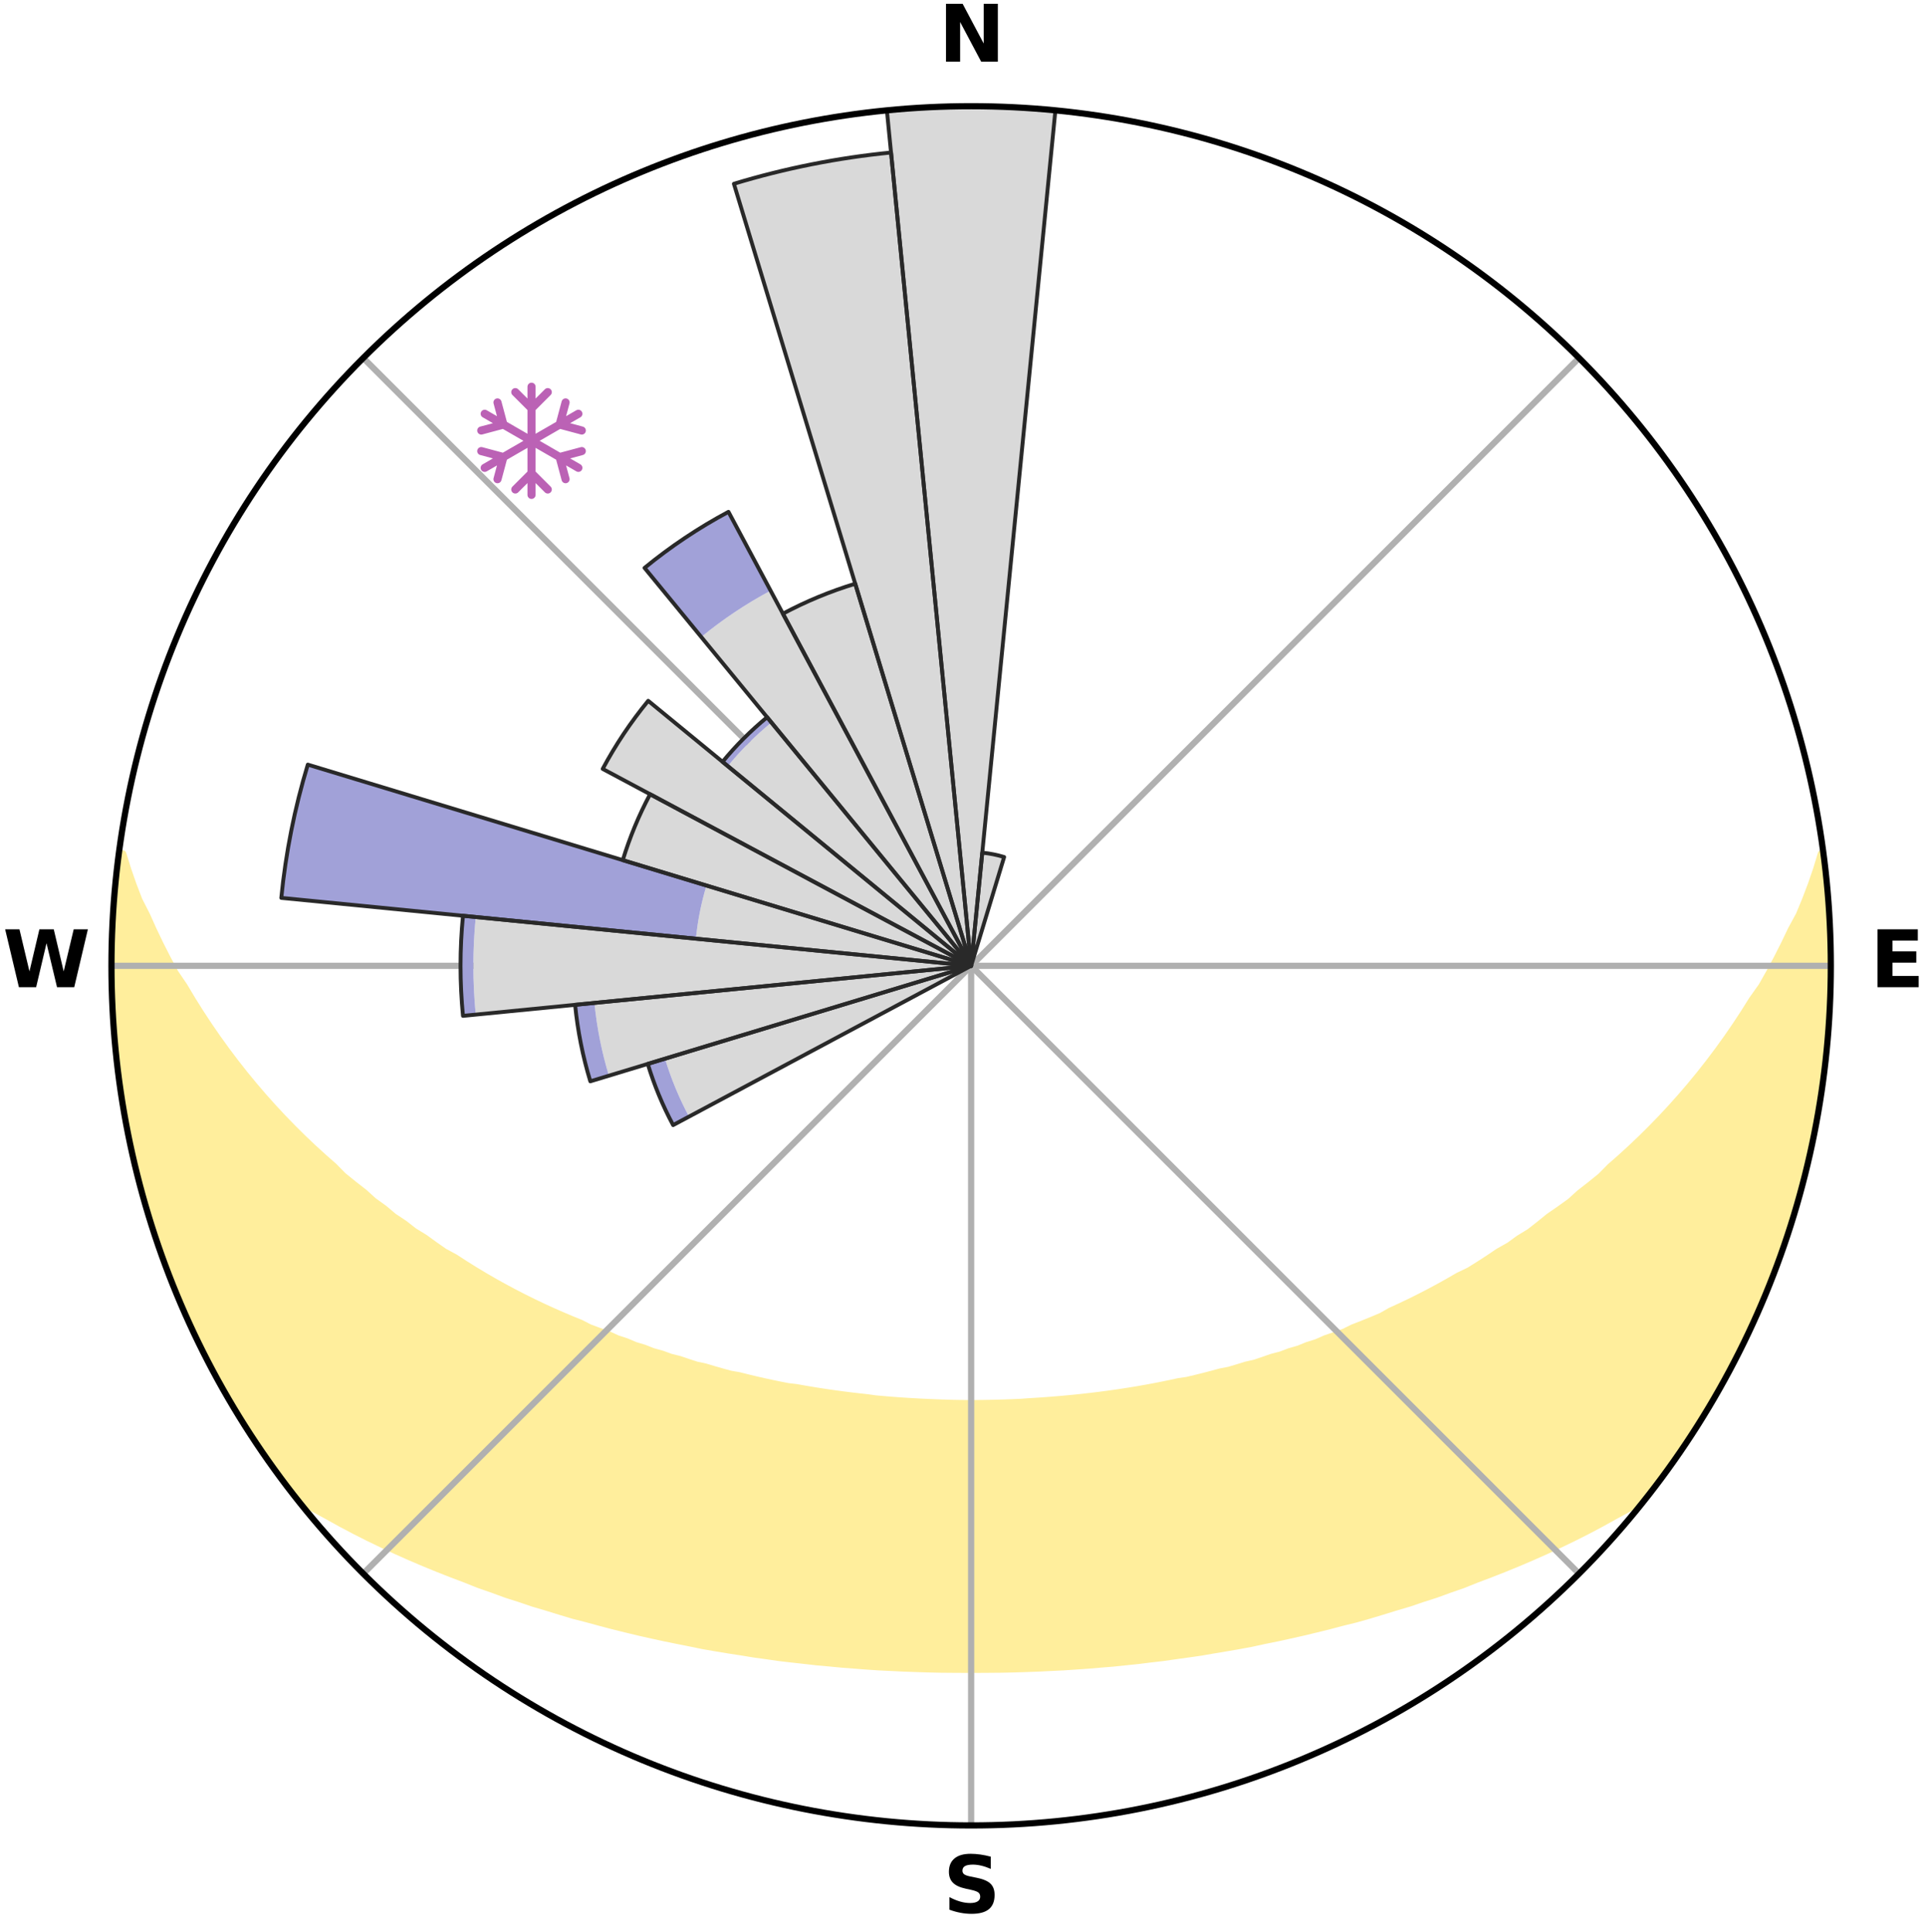 <?xml version="1.0" encoding="utf-8" standalone="no"?>
<!DOCTYPE svg PUBLIC "-//W3C//DTD SVG 1.1//EN"
  "http://www.w3.org/Graphics/SVG/1.1/DTD/svg11.dtd">
<svg xmlns:xlink="http://www.w3.org/1999/xlink" width="248.41pt" height="249.158pt" viewBox="0 0 248.41 249.158" xmlns="http://www.w3.org/2000/svg" version="1.1">
 <title>Ski Rose for Skilift Oberreifenberg</title>
 <defs>
  <style type="text/css">*{stroke-linejoin: round; stroke-linecap: butt}</style>
 </defs>
 <g id="figure_1">
  <g id="patch_1">
   <path d="M 0 249.158 
L 248.41 249.158 
L 248.41 0 
L 0 0 
z
" style="fill: #ffffff"/>
  </g>
  <g id="axes_1">
   <g id="patch_2">
    <path d="M 236.135 124.579 
C 236.135 110.018 233.267 95.599 227.695 82.147 
C 222.122 68.695 213.955 56.471 203.659 46.175 
C 193.363 35.879 181.139 27.711 167.687 22.139 
C 154.235 16.567 139.815 13.699 125.255 13.699 
C 110.694 13.699 96.275 16.567 82.823 22.139 
C 69.371 27.711 57.147 35.879 46.851 46.175 
C 36.555 56.471 28.387 68.695 22.815 82.147 
C 17.243 95.599 14.375 110.018 14.375 124.579 
C 14.375 139.14 17.243 153.559 22.815 167.011 
C 28.387 180.463 36.555 192.687 46.851 202.983 
C 57.147 213.279 69.371 221.447 82.823 227.019 
C 96.275 232.591 110.694 235.459 125.255 235.459 
C 139.815 235.459 154.235 232.591 167.687 227.019 
C 181.139 221.447 193.363 213.279 203.659 202.983 
C 213.955 192.687 222.122 180.463 227.695 167.011 
C 233.267 153.559 236.135 139.14 236.135 124.579 
M 125.255 124.579 
C 125.255 124.579 125.255 124.579 125.255 124.579 
C 125.255 124.579 125.255 124.579 125.255 124.579 
C 125.255 124.579 125.255 124.579 125.255 124.579 
C 125.255 124.579 125.255 124.579 125.255 124.579 
C 125.255 124.579 125.255 124.579 125.255 124.579 
C 125.255 124.579 125.255 124.579 125.255 124.579 
C 125.255 124.579 125.255 124.579 125.255 124.579 
C 125.255 124.579 125.255 124.579 125.255 124.579 
C 125.255 124.579 125.255 124.579 125.255 124.579 
C 125.255 124.579 125.255 124.579 125.255 124.579 
C 125.255 124.579 125.255 124.579 125.255 124.579 
C 125.255 124.579 125.255 124.579 125.255 124.579 
C 125.255 124.579 125.255 124.579 125.255 124.579 
C 125.255 124.579 125.255 124.579 125.255 124.579 
C 125.255 124.579 125.255 124.579 125.255 124.579 
C 125.255 124.579 125.255 124.579 125.255 124.579 
z
" style="fill: #ffffff"/>
   </g>
   <g id="PolyCollection_1">
    <defs>
     <path id="m19f1dc39e2" d="M 235.118 -139.043 
L 234.953 -139.021 
L 234.34 -137.008 
L 233.655 -135.017 
L 232.907 -133.052 
L 232.105 -131.114 
L 231.065 -129.199 
L 230.171 -127.326 
L 229.239 -125.487 
L 228.27 -123.68 
L 227.267 -121.908 
L 226.038 -120.179 
L 224.972 -118.48 
L 223.879 -116.817 
L 222.758 -115.191 
L 221.612 -113.601 
L 220.441 -112.048 
L 219.248 -110.532 
L 218.032 -109.053 
L 216.797 -107.613 
L 215.543 -106.21 
L 214.271 -104.845 
L 212.982 -103.518 
L 211.679 -102.228 
L 210.361 -100.977 
L 209.031 -99.763 
L 207.69 -98.587 
L 206.515 -97.39 
L 205.152 -96.286 
L 203.782 -95.219 
L 202.575 -94.122 
L 201.19 -93.126 
L 199.8 -92.166 
L 198.57 -91.167 
L 197.333 -90.199 
L 195.932 -89.341 
L 194.685 -88.436 
L 193.282 -87.643 
L 192.029 -86.8 
L 190.774 -85.986 
L 189.516 -85.2 
L 188.116 -84.532 
L 186.859 -83.804 
L 185.602 -83.103 
L 184.346 -82.43 
L 183.091 -81.782 
L 181.839 -81.161 
L 180.589 -80.565 
L 179.342 -79.993 
L 178.213 -79.348 
L 176.972 -78.824 
L 175.735 -78.322 
L 174.504 -77.843 
L 173.379 -77.287 
L 172.158 -76.85 
L 170.943 -76.434 
L 169.825 -75.939 
L 168.622 -75.562 
L 167.509 -75.106 
L 166.319 -74.765 
L 165.213 -74.345 
L 164.036 -74.038 
L 162.938 -73.653 
L 161.843 -73.285 
L 160.687 -73.024 
L 159.601 -72.687 
L 158.518 -72.366 
L 157.385 -72.147 
L 156.312 -71.854 
L 155.243 -71.575 
L 154.177 -71.311 
L 153.116 -71.059 
L 152.019 -70.899 
L 150.968 -70.671 
L 149.921 -70.455 
L 148.877 -70.251 
L 147.838 -70.058 
L 146.803 -69.876 
L 145.771 -69.705 
L 144.744 -69.544 
L 143.72 -69.393 
L 142.699 -69.252 
L 141.683 -69.12 
L 140.669 -68.997 
L 139.659 -68.882 
L 138.652 -68.776 
L 137.648 -68.679 
L 136.646 -68.589 
L 135.647 -68.507 
L 134.651 -68.432 
L 133.656 -68.365 
L 132.664 -68.304 
L 131.675 -68.23 
L 130.685 -68.187 
L 129.696 -68.151 
L 128.708 -68.121 
L 127.721 -68.098 
L 126.734 -68.082 
L 125.748 -68.072 
L 124.762 -68.072 
L 123.775 -68.082 
L 122.789 -68.099 
L 121.802 -68.133 
L 120.815 -68.166 
L 119.827 -68.206 
L 118.837 -68.253 
L 117.846 -68.306 
L 116.854 -68.367 
L 115.859 -68.434 
L 114.863 -68.509 
L 113.864 -68.592 
L 112.863 -68.682 
L 111.869 -68.823 
L 110.864 -68.933 
L 109.855 -69.05 
L 108.844 -69.177 
L 107.829 -69.312 
L 106.811 -69.456 
L 105.789 -69.61 
L 104.764 -69.774 
L 103.735 -69.948 
L 102.702 -70.132 
L 101.635 -70.257 
L 100.592 -70.461 
L 99.545 -70.677 
L 98.494 -70.905 
L 97.439 -71.146 
L 96.381 -71.4 
L 95.318 -71.667 
L 94.202 -71.862 
L 93.13 -72.155 
L 92.053 -72.463 
L 90.974 -72.786 
L 89.828 -73.033 
L 88.739 -73.386 
L 87.648 -73.756 
L 86.481 -74.048 
L 85.381 -74.45 
L 84.2 -74.775 
L 83.092 -75.213 
L 81.898 -75.573 
L 80.784 -76.048 
L 79.578 -76.445 
L 78.459 -76.96 
L 77.242 -77.397 
L 76.018 -77.855 
L 74.894 -78.432 
L 73.662 -78.934 
L 72.425 -79.458 
L 71.183 -80.006 
L 69.937 -80.578 
L 68.688 -81.174 
L 67.436 -81.796 
L 66.183 -82.443 
L 64.927 -83.117 
L 63.671 -83.818 
L 62.415 -84.546 
L 61.16 -85.301 
L 59.906 -86.086 
L 58.654 -86.898 
L 57.254 -87.658 
L 56.006 -88.531 
L 54.764 -89.433 
L 53.367 -90.29 
L 52.133 -91.256 
L 50.742 -92.18 
L 49.522 -93.209 
L 48.141 -94.203 
L 46.937 -95.297 
L 45.571 -96.361 
L 44.212 -97.462 
L 43.04 -98.657 
L 41.703 -99.83 
L 40.376 -101.04 
L 39.062 -102.288 
L 37.762 -103.574 
L 36.477 -104.898 
L 35.209 -106.259 
L 33.957 -107.658 
L 32.725 -109.095 
L 31.513 -110.569 
L 30.323 -112.081 
L 29.155 -113.63 
L 28.011 -115.216 
L 26.893 -116.838 
L 25.802 -118.496 
L 24.739 -120.19 
L 23.707 -121.92 
L 22.512 -123.682 
L 21.544 -125.484 
L 20.613 -127.319 
L 19.719 -129.187 
L 18.867 -131.086 
L 17.875 -133.03 
L 17.123 -134.991 
L 16.431 -136.978 
L 15.809 -138.988 
L 15.477 -139.032 
L 15.477 -139.032 
L 15.145 -137.124 
L 14.914 -135.204 
L 14.88 -133.266 
L 14.647 -131.344 
L 14.513 -129.414 
L 14.513 -127.479 
L 14.445 -125.546 
L 14.409 -123.612 
L 14.508 -121.679 
L 14.537 -119.745 
L 14.598 -117.811 
L 14.795 -115.886 
L 14.919 -113.955 
L 15.18 -112.038 
L 15.367 -110.112 
L 15.748 -108.213 
L 15.942 -106.286 
L 16.273 -104.381 
L 16.692 -102.492 
L 17.033 -100.587 
L 17.515 -98.713 
L 17.917 -96.82 
L 18.463 -94.963 
L 18.97 -93.096 
L 19.576 -91.259 
L 20.214 -89.433 
L 20.772 -87.58 
L 21.4 -85.749 
L 22.13 -83.957 
L 22.818 -82.148 
L 23.609 -80.382 
L 24.361 -78.599 
L 25.213 -76.861 
L 26.031 -75.108 
L 26.945 -73.402 
L 27.834 -71.684 
L 28.764 -69.987 
L 29.773 -68.336 
L 30.735 -66.657 
L 31.785 -65.032 
L 32.826 -63.402 
L 33.919 -61.806 
L 34.994 -60.197 
L 36.141 -58.639 
L 37.293 -57.083 
L 38.693 -55.725 
L 40.424 -54.65 
L 42.23 -53.669 
L 43.996 -52.688 
L 45.773 -51.748 
L 47.557 -50.847 
L 49.345 -49.983 
L 51.135 -49.154 
L 52.924 -48.358 
L 54.712 -47.596 
L 56.498 -46.864 
L 58.281 -46.163 
L 60.06 -45.491 
L 61.794 -44.798 
L 63.564 -44.182 
L 65.295 -43.548 
L 67.055 -42.986 
L 68.775 -42.4 
L 70.522 -41.887 
L 72.236 -41.356 
L 73.941 -40.843 
L 75.669 -40.4 
L 77.367 -39.938 
L 79.056 -39.492 
L 80.744 -39.074 
L 82.422 -38.67 
L 84.098 -38.293 
L 85.766 -37.929 
L 87.431 -37.591 
L 89.088 -37.264 
L 90.727 -36.925 
L 92.376 -36.641 
L 94.018 -36.368 
L 95.656 -36.118 
L 97.279 -35.851 
L 98.906 -35.627 
L 100.522 -35.395 
L 102.142 -35.208 
L 103.756 -35.029 
L 105.361 -34.845 
L 106.969 -34.701 
L 108.569 -34.549 
L 110.168 -34.425 
L 111.763 -34.302 
L 113.356 -34.195 
L 114.948 -34.119 
L 116.537 -34.041 
L 118.125 -33.982 
L 119.711 -33.932 
L 121.296 -33.896 
L 122.88 -33.882 
L 124.463 -33.873 
L 126.046 -33.873 
L 127.63 -33.883 
L 129.214 -33.897 
L 130.799 -33.933 
L 132.385 -33.983 
L 133.973 -34.042 
L 135.561 -34.121 
L 137.154 -34.197 
L 138.747 -34.304 
L 140.343 -34.414 
L 141.941 -34.551 
L 143.545 -34.68 
L 145.148 -34.847 
L 146.758 -35.012 
L 148.367 -35.212 
L 149.987 -35.398 
L 151.603 -35.63 
L 153.229 -35.855 
L 154.864 -36.088 
L 156.491 -36.372 
L 158.132 -36.646 
L 159.781 -36.929 
L 161.433 -37.237 
L 163.076 -37.596 
L 164.741 -37.934 
L 166.409 -38.298 
L 168.085 -38.675 
L 169.763 -39.079 
L 171.451 -39.497 
L 173.139 -39.943 
L 174.861 -40.365 
L 176.565 -40.848 
L 178.27 -41.362 
L 179.984 -41.893 
L 181.731 -42.405 
L 183.45 -42.992 
L 185.21 -43.555 
L 186.941 -44.188 
L 188.711 -44.803 
L 190.444 -45.498 
L 192.223 -46.17 
L 194.005 -46.871 
L 195.791 -47.602 
L 197.579 -48.365 
L 199.369 -49.16 
L 201.158 -49.989 
L 202.946 -50.853 
L 204.729 -51.754 
L 206.506 -52.694 
L 208.273 -53.675 
L 210.079 -54.655 
L 211.811 -55.73 
L 213.22 -57.081 
L 214.381 -58.629 
L 215.512 -60.199 
L 216.612 -61.791 
L 217.712 -63.383 
L 218.701 -65.047 
L 219.726 -66.687 
L 220.691 -68.363 
L 221.737 -69.992 
L 222.696 -71.673 
L 223.584 -73.392 
L 224.471 -75.112 
L 225.31 -76.855 
L 226.102 -78.62 
L 226.846 -80.406 
L 227.646 -82.167 
L 228.411 -83.945 
L 229.062 -85.767 
L 229.751 -87.575 
L 230.297 -89.432 
L 230.924 -91.262 
L 231.5 -93.108 
L 232.046 -94.963 
L 232.551 -96.831 
L 233.017 -98.708 
L 233.448 -100.593 
L 233.836 -102.488 
L 234.182 -104.391 
L 234.487 -106.3 
L 234.916 -108.19 
L 235.165 -110.109 
L 235.379 -112.032 
L 235.533 -113.961 
L 235.648 -115.891 
L 235.921 -117.81 
L 235.964 -119.745 
L 235.971 -121.68 
L 236.108 -123.612 
L 236.076 -125.546 
L 236.01 -127.479 
L 236.012 -129.415 
L 235.879 -131.345 
L 235.712 -133.272 
L 235.481 -135.193 
L 235.414 -137.13 
L 235.118 -139.043 
z
" style="stroke: #ffee9c"/>
    </defs>
    <g clip-path="url(#p7b527d6264)">
     <use xlink:href="#m19f1dc39e2" x="0" y="249.158" style="fill: #ffee9c; stroke: #ffee9c"/>
    </g>
   </g>
   <g id="matplotlib.axis_1">
    <g id="xtick_1">
     <g id="line2d_1">
      <path d="M 125.255 124.579 
L 125.255 13.699 
" clip-path="url(#p7b527d6264)" style="fill: none; stroke: #b0b0b0; stroke-width: 0.8; stroke-linecap: square"/>
     </g>
     <g id="text_1">
      <!-- N -->
      <g transform="translate(121.07 7.958) scale(0.1 -0.1)">
       <defs>
        <path id="DejaVuSans-Bold-4e" d="M 588 4666 
L 1931 4666 
L 3628 1466 
L 3628 4666 
L 4769 4666 
L 4769 0 
L 3425 0 
L 1728 3200 
L 1728 0 
L 588 0 
L 588 4666 
z
" transform="scale(0.016)"/>
       </defs>
       <use xlink:href="#DejaVuSans-Bold-4e"/>
      </g>
     </g>
    </g>
    <g id="xtick_2">
     <g id="line2d_2">
      <path d="M 125.255 124.579 
L 203.659 46.175 
" clip-path="url(#p7b527d6264)" style="fill: none; stroke: #b0b0b0; stroke-width: 0.8; stroke-linecap: square"/>
     </g>
    </g>
    <g id="xtick_3">
     <g id="line2d_3">
      <path d="M 125.255 124.579 
L 236.135 124.579 
" clip-path="url(#p7b527d6264)" style="fill: none; stroke: #b0b0b0; stroke-width: 0.8; stroke-linecap: square"/>
     </g>
     <g id="text_2">
      <!-- E -->
      <g transform="translate(241.219 127.338) scale(0.1 -0.1)">
       <defs>
        <path id="DejaVuSans-Bold-45" d="M 588 4666 
L 3834 4666 
L 3834 3756 
L 1791 3756 
L 1791 2888 
L 3713 2888 
L 3713 1978 
L 1791 1978 
L 1791 909 
L 3903 909 
L 3903 0 
L 588 0 
L 588 4666 
z
" transform="scale(0.016)"/>
       </defs>
       <use xlink:href="#DejaVuSans-Bold-45"/>
      </g>
     </g>
    </g>
    <g id="xtick_4">
     <g id="line2d_4">
      <path d="M 125.255 124.579 
L 203.659 202.983 
" clip-path="url(#p7b527d6264)" style="fill: none; stroke: #b0b0b0; stroke-width: 0.8; stroke-linecap: square"/>
     </g>
    </g>
    <g id="xtick_5">
     <g id="line2d_5">
      <path d="M 125.255 124.579 
L 125.255 235.459 
" clip-path="url(#p7b527d6264)" style="fill: none; stroke: #b0b0b0; stroke-width: 0.8; stroke-linecap: square"/>
     </g>
     <g id="text_3">
      <!-- S -->
      <g transform="translate(121.654 246.718) scale(0.1 -0.1)">
       <defs>
        <path id="DejaVuSans-Bold-53" d="M 3834 4519 
L 3834 3531 
Q 3450 3703 3084 3790 
Q 2719 3878 2394 3878 
Q 1963 3878 1756 3759 
Q 1550 3641 1550 3391 
Q 1550 3203 1689 3098 
Q 1828 2994 2194 2919 
L 2706 2816 
Q 3484 2659 3812 2340 
Q 4141 2022 4141 1434 
Q 4141 663 3683 286 
Q 3225 -91 2284 -91 
Q 1841 -91 1394 -6 
Q 947 78 500 244 
L 500 1259 
Q 947 1022 1364 901 
Q 1781 781 2169 781 
Q 2563 781 2772 912 
Q 2981 1044 2981 1288 
Q 2981 1506 2839 1625 
Q 2697 1744 2272 1838 
L 1806 1941 
Q 1106 2091 782 2419 
Q 459 2747 459 3303 
Q 459 4000 909 4375 
Q 1359 4750 2203 4750 
Q 2588 4750 2994 4692 
Q 3400 4634 3834 4519 
z
" transform="scale(0.016)"/>
       </defs>
       <use xlink:href="#DejaVuSans-Bold-53"/>
      </g>
     </g>
    </g>
    <g id="xtick_6">
     <g id="line2d_6">
      <path d="M 125.255 124.579 
L 46.851 202.983 
" clip-path="url(#p7b527d6264)" style="fill: none; stroke: #b0b0b0; stroke-width: 0.8; stroke-linecap: square"/>
     </g>
    </g>
    <g id="xtick_7">
     <g id="line2d_7">
      <path d="M 125.255 124.579 
L 14.375 124.579 
" clip-path="url(#p7b527d6264)" style="fill: none; stroke: #b0b0b0; stroke-width: 0.8; stroke-linecap: square"/>
     </g>
     <g id="text_4">
      <!-- W -->
      <g transform="translate(0.36 127.338) scale(0.1 -0.1)">
       <defs>
        <path id="DejaVuSans-Bold-57" d="M 191 4666 
L 1344 4666 
L 2150 1275 
L 2950 4666 
L 4109 4666 
L 4909 1275 
L 5716 4666 
L 6859 4666 
L 5759 0 
L 4372 0 
L 3525 3547 
L 2688 0 
L 1300 0 
L 191 4666 
z
" transform="scale(0.016)"/>
       </defs>
       <use xlink:href="#DejaVuSans-Bold-57"/>
      </g>
     </g>
    </g>
    <g id="xtick_8">
     <g id="line2d_8">
      <path d="M 125.255 124.579 
L 46.851 46.175 
" clip-path="url(#p7b527d6264)" style="fill: none; stroke: #b0b0b0; stroke-width: 0.8; stroke-linecap: square"/>
     </g>
    </g>
   </g>
   <g id="matplotlib.axis_2"/>
   <g id="patch_3">
    <path d="M 125.255 124.579 
C 125.255 124.579 125.255 124.579 125.255 124.579 
C 125.255 124.579 125.255 124.579 125.255 124.579 
L 136.123 14.233 
C 132.511 13.877 128.884 13.699 125.255 13.699 
C 121.626 13.699 117.998 13.877 114.387 14.233 
z
" clip-path="url(#p7b527d6264)" style="fill: #d9d9d9"/>
   </g>
   <g id="patch_4">
    <path d="M 125.255 124.579 
C 125.255 124.579 125.255 124.579 125.255 124.579 
C 125.255 124.579 125.255 124.579 125.255 124.579 
L 129.512 110.546 
C 129.053 110.406 128.587 110.29 128.116 110.196 
C 127.645 110.102 127.17 110.032 126.692 109.985 
z
" clip-path="url(#p7b527d6264)" style="fill: #d9d9d9"/>
   </g>
   <g id="patch_5">
    <path d="M 125.255 124.579 
C 125.255 124.579 125.255 124.579 125.255 124.579 
C 125.255 124.579 125.255 124.579 125.255 124.579 
L 125.255 124.579 
C 125.255 124.579 125.255 124.579 125.255 124.579 
C 125.255 124.579 125.255 124.579 125.255 124.579 
z
" clip-path="url(#p7b527d6264)" style="fill: #d9d9d9"/>
   </g>
   <g id="patch_6">
    <path d="M 125.255 124.579 
C 125.255 124.579 125.255 124.579 125.255 124.579 
C 125.255 124.579 125.255 124.579 125.255 124.579 
L 125.255 124.579 
C 125.255 124.579 125.255 124.579 125.255 124.579 
C 125.255 124.579 125.255 124.579 125.255 124.579 
z
" clip-path="url(#p7b527d6264)" style="fill: #d9d9d9"/>
   </g>
   <g id="patch_7">
    <path d="M 125.255 124.579 
C 125.255 124.579 125.255 124.579 125.255 124.579 
C 125.255 124.579 125.255 124.579 125.255 124.579 
L 125.255 124.579 
C 125.255 124.579 125.255 124.579 125.255 124.579 
C 125.255 124.579 125.255 124.579 125.255 124.579 
z
" clip-path="url(#p7b527d6264)" style="fill: #d9d9d9"/>
   </g>
   <g id="patch_8">
    <path d="M 125.255 124.579 
C 125.255 124.579 125.255 124.579 125.255 124.579 
C 125.255 124.579 125.255 124.579 125.255 124.579 
L 125.255 124.579 
C 125.255 124.579 125.255 124.579 125.255 124.579 
C 125.255 124.579 125.255 124.579 125.255 124.579 
z
" clip-path="url(#p7b527d6264)" style="fill: #d9d9d9"/>
   </g>
   <g id="patch_9">
    <path d="M 125.255 124.579 
C 125.255 124.579 125.255 124.579 125.255 124.579 
C 125.255 124.579 125.255 124.579 125.255 124.579 
L 125.255 124.579 
C 125.255 124.579 125.255 124.579 125.255 124.579 
C 125.255 124.579 125.255 124.579 125.255 124.579 
z
" clip-path="url(#p7b527d6264)" style="fill: #d9d9d9"/>
   </g>
   <g id="patch_10">
    <path d="M 125.255 124.579 
C 125.255 124.579 125.255 124.579 125.255 124.579 
C 125.255 124.579 125.255 124.579 125.255 124.579 
L 125.255 124.579 
C 125.255 124.579 125.255 124.579 125.255 124.579 
C 125.255 124.579 125.255 124.579 125.255 124.579 
z
" clip-path="url(#p7b527d6264)" style="fill: #d9d9d9"/>
   </g>
   <g id="patch_11">
    <path d="M 125.255 124.579 
C 125.255 124.579 125.255 124.579 125.255 124.579 
C 125.255 124.579 125.255 124.579 125.255 124.579 
L 125.255 124.579 
C 125.255 124.579 125.255 124.579 125.255 124.579 
C 125.255 124.579 125.255 124.579 125.255 124.579 
z
" clip-path="url(#p7b527d6264)" style="fill: #d9d9d9"/>
   </g>
   <g id="patch_12">
    <path d="M 125.255 124.579 
C 125.255 124.579 125.255 124.579 125.255 124.579 
C 125.255 124.579 125.255 124.579 125.255 124.579 
L 125.255 124.579 
C 125.255 124.579 125.255 124.579 125.255 124.579 
C 125.255 124.579 125.255 124.579 125.255 124.579 
z
" clip-path="url(#p7b527d6264)" style="fill: #d9d9d9"/>
   </g>
   <g id="patch_13">
    <path d="M 125.255 124.579 
C 125.255 124.579 125.255 124.579 125.255 124.579 
C 125.255 124.579 125.255 124.579 125.255 124.579 
L 125.255 124.579 
C 125.255 124.579 125.255 124.579 125.255 124.579 
C 125.255 124.579 125.255 124.579 125.255 124.579 
z
" clip-path="url(#p7b527d6264)" style="fill: #d9d9d9"/>
   </g>
   <g id="patch_14">
    <path d="M 125.255 124.579 
C 125.255 124.579 125.255 124.579 125.255 124.579 
C 125.255 124.579 125.255 124.579 125.255 124.579 
L 125.255 124.579 
C 125.255 124.579 125.255 124.579 125.255 124.579 
C 125.255 124.579 125.255 124.579 125.255 124.579 
z
" clip-path="url(#p7b527d6264)" style="fill: #d9d9d9"/>
   </g>
   <g id="patch_15">
    <path d="M 125.255 124.579 
C 125.255 124.579 125.255 124.579 125.255 124.579 
C 125.255 124.579 125.255 124.579 125.255 124.579 
L 125.255 124.579 
C 125.255 124.579 125.255 124.579 125.255 124.579 
C 125.255 124.579 125.255 124.579 125.255 124.579 
z
" clip-path="url(#p7b527d6264)" style="fill: #d9d9d9"/>
   </g>
   <g id="patch_16">
    <path d="M 125.255 124.579 
C 125.255 124.579 125.255 124.579 125.255 124.579 
C 125.255 124.579 125.255 124.579 125.255 124.579 
L 125.255 124.579 
C 125.255 124.579 125.255 124.579 125.255 124.579 
C 125.255 124.579 125.255 124.579 125.255 124.579 
z
" clip-path="url(#p7b527d6264)" style="fill: #d9d9d9"/>
   </g>
   <g id="patch_17">
    <path d="M 125.255 124.579 
C 125.255 124.579 125.255 124.579 125.255 124.579 
C 125.255 124.579 125.255 124.579 125.255 124.579 
L 125.255 124.579 
C 125.255 124.579 125.255 124.579 125.255 124.579 
C 125.255 124.579 125.255 124.579 125.255 124.579 
z
" clip-path="url(#p7b527d6264)" style="fill: #d9d9d9"/>
   </g>
   <g id="patch_18">
    <path d="M 125.255 124.579 
C 125.255 124.579 125.255 124.579 125.255 124.579 
C 125.255 124.579 125.255 124.579 125.255 124.579 
L 125.255 124.579 
C 125.255 124.579 125.255 124.579 125.255 124.579 
C 125.255 124.579 125.255 124.579 125.255 124.579 
z
" clip-path="url(#p7b527d6264)" style="fill: #d9d9d9"/>
   </g>
   <g id="patch_19">
    <path d="M 125.255 124.579 
C 125.255 124.579 125.255 124.579 125.255 124.579 
C 125.255 124.579 125.255 124.579 125.255 124.579 
L 125.255 124.579 
C 125.255 124.579 125.255 124.579 125.255 124.579 
C 125.255 124.579 125.255 124.579 125.255 124.579 
z
" clip-path="url(#p7b527d6264)" style="fill: #d9d9d9"/>
   </g>
   <g id="patch_20">
    <path d="M 125.255 124.579 
C 125.255 124.579 125.255 124.579 125.255 124.579 
C 125.255 124.579 125.255 124.579 125.255 124.579 
L 125.255 124.579 
C 125.255 124.579 125.255 124.579 125.255 124.579 
C 125.255 124.579 125.255 124.579 125.255 124.579 
z
" clip-path="url(#p7b527d6264)" style="fill: #d9d9d9"/>
   </g>
   <g id="patch_21">
    <path d="M 125.255 124.579 
C 125.255 124.579 125.255 124.579 125.255 124.579 
C 125.255 124.579 125.255 124.579 125.255 124.579 
L 125.255 124.579 
C 125.255 124.579 125.255 124.579 125.255 124.579 
C 125.255 124.579 125.255 124.579 125.255 124.579 
z
" clip-path="url(#p7b527d6264)" style="fill: #d9d9d9"/>
   </g>
   <g id="patch_22">
    <path d="M 125.255 124.579 
C 125.255 124.579 125.255 124.579 125.255 124.579 
C 125.255 124.579 125.255 124.579 125.255 124.579 
L 125.255 124.579 
C 125.255 124.579 125.255 124.579 125.255 124.579 
C 125.255 124.579 125.255 124.579 125.255 124.579 
z
" clip-path="url(#p7b527d6264)" style="fill: #d9d9d9"/>
   </g>
   <g id="patch_23">
    <path d="M 125.255 124.579 
C 125.255 124.579 125.255 124.579 125.255 124.579 
C 125.255 124.579 125.255 124.579 125.255 124.579 
L 125.255 124.579 
C 125.255 124.579 125.255 124.579 125.255 124.579 
C 125.255 124.579 125.255 124.579 125.255 124.579 
z
" clip-path="url(#p7b527d6264)" style="fill: #d9d9d9"/>
   </g>
   <g id="patch_24">
    <path d="M 125.255 124.579 
C 125.255 124.579 125.255 124.579 125.255 124.579 
C 125.255 124.579 125.255 124.579 125.255 124.579 
L 125.255 124.579 
C 125.255 124.579 125.255 124.579 125.255 124.579 
C 125.255 124.579 125.255 124.579 125.255 124.579 
z
" clip-path="url(#p7b527d6264)" style="fill: #d9d9d9"/>
   </g>
   <g id="patch_25">
    <path d="M 125.255 124.579 
C 125.255 124.579 125.255 124.579 125.255 124.579 
C 125.255 124.579 125.255 124.579 125.255 124.579 
L 85.769 136.557 
C 86.161 137.849 86.617 139.122 87.133 140.369 
C 87.65 141.617 88.228 142.839 88.865 144.03 
z
" clip-path="url(#p7b527d6264)" style="fill: #d9d9d9"/>
   </g>
   <g id="patch_26">
    <path d="M 125.255 124.579 
C 125.255 124.579 125.255 124.579 125.255 124.579 
C 125.255 124.579 125.255 124.579 125.255 124.579 
L 76.668 129.364 
C 76.824 130.955 77.059 132.536 77.371 134.104 
C 77.683 135.671 78.071 137.222 78.535 138.751 
z
" clip-path="url(#p7b527d6264)" style="fill: #d9d9d9"/>
   </g>
   <g id="patch_27">
    <path d="M 125.255 124.579 
C 125.255 124.579 125.255 124.579 125.255 124.579 
C 125.255 124.579 125.255 124.579 125.255 124.579 
L 61.361 118.286 
C 61.155 120.377 61.052 122.478 61.052 124.579 
C 61.052 126.681 61.155 128.781 61.361 130.872 
z
" clip-path="url(#p7b527d6264)" style="fill: #d9d9d9"/>
   </g>
   <g id="patch_28">
    <path d="M 125.255 124.579 
C 125.255 124.579 125.255 124.579 125.255 124.579 
C 125.255 124.579 125.255 124.579 125.255 124.579 
L 91.119 114.224 
C 90.781 115.342 90.497 116.475 90.269 117.62 
C 90.041 118.765 89.87 119.921 89.755 121.083 
z
" clip-path="url(#p7b527d6264)" style="fill: #d9d9d9"/>
   </g>
   <g id="patch_29">
    <path d="M 125.255 124.579 
C 125.255 124.579 125.255 124.579 125.255 124.579 
C 125.255 124.579 125.255 124.579 125.255 124.579 
L 83.848 102.447 
C 83.123 103.802 82.466 105.192 81.878 106.612 
C 81.29 108.032 80.772 109.479 80.326 110.95 
z
" clip-path="url(#p7b527d6264)" style="fill: #d9d9d9"/>
   </g>
   <g id="patch_30">
    <path d="M 125.255 124.579 
C 125.255 124.579 125.255 124.579 125.255 124.579 
C 125.255 124.579 125.255 124.579 125.255 124.579 
L 83.603 90.396 
C 82.484 91.76 81.433 93.177 80.453 94.643 
C 79.473 96.11 78.566 97.624 77.735 99.179 
z
" clip-path="url(#p7b527d6264)" style="fill: #d9d9d9"/>
   </g>
   <g id="patch_31">
    <path d="M 125.255 124.579 
C 125.255 124.579 125.255 124.579 125.255 124.579 
C 125.255 124.579 125.255 124.579 125.255 124.579 
L 99.495 93.191 
C 98.468 94.034 97.482 94.927 96.542 95.867 
C 95.603 96.806 94.71 97.792 93.866 98.819 
z
" clip-path="url(#p7b527d6264)" style="fill: #d9d9d9"/>
   </g>
   <g id="patch_32">
    <path d="M 125.255 124.579 
C 125.255 124.579 125.255 124.579 125.255 124.579 
C 125.255 124.579 125.255 124.579 125.255 124.579 
L 99.389 76.187 
C 97.805 77.033 96.263 77.957 94.77 78.955 
C 93.277 79.953 91.833 81.024 90.445 82.163 
z
" clip-path="url(#p7b527d6264)" style="fill: #d9d9d9"/>
   </g>
   <g id="patch_33">
    <path d="M 125.255 124.579 
C 125.255 124.579 125.255 124.579 125.255 124.579 
C 125.255 124.579 125.255 124.579 125.255 124.579 
L 110.305 75.295 
C 108.692 75.784 107.103 76.353 105.546 76.998 
C 103.989 77.643 102.464 78.364 100.977 79.159 
z
" clip-path="url(#p7b527d6264)" style="fill: #d9d9d9"/>
   </g>
   <g id="patch_34">
    <path d="M 125.255 124.579 
C 125.255 124.579 125.255 124.579 125.255 124.579 
C 125.255 124.579 125.255 124.579 125.255 124.579 
L 114.923 19.675 
C 111.489 20.014 108.074 20.52 104.69 21.193 
C 101.306 21.866 97.957 22.705 94.656 23.707 
z
" clip-path="url(#p7b527d6264)" style="fill: #d9d9d9"/>
   </g>
   <g id="patch_35">
    <path d="M 114.387 14.233 
C 117.998 13.877 121.626 13.699 125.255 13.699 
C 128.884 13.699 132.511 13.877 136.123 14.233 
L 136.123 14.233 
C 132.511 13.877 128.884 13.699 125.255 13.699 
C 121.626 13.699 117.998 13.877 114.387 14.233 
z
" clip-path="url(#p7b527d6264)" style="fill: #a1a1d8"/>
   </g>
   <g id="patch_36">
    <path d="M 126.692 109.985 
C 127.17 110.032 127.645 110.102 128.116 110.196 
C 128.587 110.29 129.053 110.406 129.512 110.546 
L 129.512 110.546 
C 129.053 110.406 128.587 110.29 128.116 110.196 
C 127.645 110.102 127.17 110.032 126.692 109.985 
z
" clip-path="url(#p7b527d6264)" style="fill: #a1a1d8"/>
   </g>
   <g id="patch_37">
    <path d="M 125.255 124.579 
C 125.255 124.579 125.255 124.579 125.255 124.579 
C 125.255 124.579 125.255 124.579 125.255 124.579 
L 125.255 124.579 
C 125.255 124.579 125.255 124.579 125.255 124.579 
C 125.255 124.579 125.255 124.579 125.255 124.579 
z
" clip-path="url(#p7b527d6264)" style="fill: #a1a1d8"/>
   </g>
   <g id="patch_38">
    <path d="M 125.255 124.579 
C 125.255 124.579 125.255 124.579 125.255 124.579 
C 125.255 124.579 125.255 124.579 125.255 124.579 
L 125.255 124.579 
C 125.255 124.579 125.255 124.579 125.255 124.579 
C 125.255 124.579 125.255 124.579 125.255 124.579 
z
" clip-path="url(#p7b527d6264)" style="fill: #a1a1d8"/>
   </g>
   <g id="patch_39">
    <path d="M 125.255 124.579 
C 125.255 124.579 125.255 124.579 125.255 124.579 
C 125.255 124.579 125.255 124.579 125.255 124.579 
L 125.255 124.579 
C 125.255 124.579 125.255 124.579 125.255 124.579 
C 125.255 124.579 125.255 124.579 125.255 124.579 
z
" clip-path="url(#p7b527d6264)" style="fill: #a1a1d8"/>
   </g>
   <g id="patch_40">
    <path d="M 125.255 124.579 
C 125.255 124.579 125.255 124.579 125.255 124.579 
C 125.255 124.579 125.255 124.579 125.255 124.579 
L 125.255 124.579 
C 125.255 124.579 125.255 124.579 125.255 124.579 
C 125.255 124.579 125.255 124.579 125.255 124.579 
z
" clip-path="url(#p7b527d6264)" style="fill: #a1a1d8"/>
   </g>
   <g id="patch_41">
    <path d="M 125.255 124.579 
C 125.255 124.579 125.255 124.579 125.255 124.579 
C 125.255 124.579 125.255 124.579 125.255 124.579 
L 125.255 124.579 
C 125.255 124.579 125.255 124.579 125.255 124.579 
C 125.255 124.579 125.255 124.579 125.255 124.579 
z
" clip-path="url(#p7b527d6264)" style="fill: #a1a1d8"/>
   </g>
   <g id="patch_42">
    <path d="M 125.255 124.579 
C 125.255 124.579 125.255 124.579 125.255 124.579 
C 125.255 124.579 125.255 124.579 125.255 124.579 
L 125.255 124.579 
C 125.255 124.579 125.255 124.579 125.255 124.579 
C 125.255 124.579 125.255 124.579 125.255 124.579 
z
" clip-path="url(#p7b527d6264)" style="fill: #a1a1d8"/>
   </g>
   <g id="patch_43">
    <path d="M 125.255 124.579 
C 125.255 124.579 125.255 124.579 125.255 124.579 
C 125.255 124.579 125.255 124.579 125.255 124.579 
L 125.255 124.579 
C 125.255 124.579 125.255 124.579 125.255 124.579 
C 125.255 124.579 125.255 124.579 125.255 124.579 
z
" clip-path="url(#p7b527d6264)" style="fill: #a1a1d8"/>
   </g>
   <g id="patch_44">
    <path d="M 125.255 124.579 
C 125.255 124.579 125.255 124.579 125.255 124.579 
C 125.255 124.579 125.255 124.579 125.255 124.579 
L 125.255 124.579 
C 125.255 124.579 125.255 124.579 125.255 124.579 
C 125.255 124.579 125.255 124.579 125.255 124.579 
z
" clip-path="url(#p7b527d6264)" style="fill: #a1a1d8"/>
   </g>
   <g id="patch_45">
    <path d="M 125.255 124.579 
C 125.255 124.579 125.255 124.579 125.255 124.579 
C 125.255 124.579 125.255 124.579 125.255 124.579 
L 125.255 124.579 
C 125.255 124.579 125.255 124.579 125.255 124.579 
C 125.255 124.579 125.255 124.579 125.255 124.579 
z
" clip-path="url(#p7b527d6264)" style="fill: #a1a1d8"/>
   </g>
   <g id="patch_46">
    <path d="M 125.255 124.579 
C 125.255 124.579 125.255 124.579 125.255 124.579 
C 125.255 124.579 125.255 124.579 125.255 124.579 
L 125.255 124.579 
C 125.255 124.579 125.255 124.579 125.255 124.579 
C 125.255 124.579 125.255 124.579 125.255 124.579 
z
" clip-path="url(#p7b527d6264)" style="fill: #a1a1d8"/>
   </g>
   <g id="patch_47">
    <path d="M 125.255 124.579 
C 125.255 124.579 125.255 124.579 125.255 124.579 
C 125.255 124.579 125.255 124.579 125.255 124.579 
L 125.255 124.579 
C 125.255 124.579 125.255 124.579 125.255 124.579 
C 125.255 124.579 125.255 124.579 125.255 124.579 
z
" clip-path="url(#p7b527d6264)" style="fill: #a1a1d8"/>
   </g>
   <g id="patch_48">
    <path d="M 125.255 124.579 
C 125.255 124.579 125.255 124.579 125.255 124.579 
C 125.255 124.579 125.255 124.579 125.255 124.579 
L 125.255 124.579 
C 125.255 124.579 125.255 124.579 125.255 124.579 
C 125.255 124.579 125.255 124.579 125.255 124.579 
z
" clip-path="url(#p7b527d6264)" style="fill: #a1a1d8"/>
   </g>
   <g id="patch_49">
    <path d="M 125.255 124.579 
C 125.255 124.579 125.255 124.579 125.255 124.579 
C 125.255 124.579 125.255 124.579 125.255 124.579 
L 125.255 124.579 
C 125.255 124.579 125.255 124.579 125.255 124.579 
C 125.255 124.579 125.255 124.579 125.255 124.579 
z
" clip-path="url(#p7b527d6264)" style="fill: #a1a1d8"/>
   </g>
   <g id="patch_50">
    <path d="M 125.255 124.579 
C 125.255 124.579 125.255 124.579 125.255 124.579 
C 125.255 124.579 125.255 124.579 125.255 124.579 
L 125.255 124.579 
C 125.255 124.579 125.255 124.579 125.255 124.579 
C 125.255 124.579 125.255 124.579 125.255 124.579 
z
" clip-path="url(#p7b527d6264)" style="fill: #a1a1d8"/>
   </g>
   <g id="patch_51">
    <path d="M 125.255 124.579 
C 125.255 124.579 125.255 124.579 125.255 124.579 
C 125.255 124.579 125.255 124.579 125.255 124.579 
L 125.255 124.579 
C 125.255 124.579 125.255 124.579 125.255 124.579 
C 125.255 124.579 125.255 124.579 125.255 124.579 
z
" clip-path="url(#p7b527d6264)" style="fill: #a1a1d8"/>
   </g>
   <g id="patch_52">
    <path d="M 125.255 124.579 
C 125.255 124.579 125.255 124.579 125.255 124.579 
C 125.255 124.579 125.255 124.579 125.255 124.579 
L 125.255 124.579 
C 125.255 124.579 125.255 124.579 125.255 124.579 
C 125.255 124.579 125.255 124.579 125.255 124.579 
z
" clip-path="url(#p7b527d6264)" style="fill: #a1a1d8"/>
   </g>
   <g id="patch_53">
    <path d="M 125.255 124.579 
C 125.255 124.579 125.255 124.579 125.255 124.579 
C 125.255 124.579 125.255 124.579 125.255 124.579 
L 125.255 124.579 
C 125.255 124.579 125.255 124.579 125.255 124.579 
C 125.255 124.579 125.255 124.579 125.255 124.579 
z
" clip-path="url(#p7b527d6264)" style="fill: #a1a1d8"/>
   </g>
   <g id="patch_54">
    <path d="M 125.255 124.579 
C 125.255 124.579 125.255 124.579 125.255 124.579 
C 125.255 124.579 125.255 124.579 125.255 124.579 
L 125.255 124.579 
C 125.255 124.579 125.255 124.579 125.255 124.579 
C 125.255 124.579 125.255 124.579 125.255 124.579 
z
" clip-path="url(#p7b527d6264)" style="fill: #a1a1d8"/>
   </g>
   <g id="patch_55">
    <path d="M 125.255 124.579 
C 125.255 124.579 125.255 124.579 125.255 124.579 
C 125.255 124.579 125.255 124.579 125.255 124.579 
L 125.255 124.579 
C 125.255 124.579 125.255 124.579 125.255 124.579 
C 125.255 124.579 125.255 124.579 125.255 124.579 
z
" clip-path="url(#p7b527d6264)" style="fill: #a1a1d8"/>
   </g>
   <g id="patch_56">
    <path d="M 125.255 124.579 
C 125.255 124.579 125.255 124.579 125.255 124.579 
C 125.255 124.579 125.255 124.579 125.255 124.579 
L 125.255 124.579 
C 125.255 124.579 125.255 124.579 125.255 124.579 
C 125.255 124.579 125.255 124.579 125.255 124.579 
z
" clip-path="url(#p7b527d6264)" style="fill: #a1a1d8"/>
   </g>
   <g id="patch_57">
    <path d="M 88.865 144.03 
C 88.228 142.839 87.65 141.617 87.133 140.369 
C 86.617 139.122 86.161 137.849 85.769 136.557 
L 83.546 137.231 
C 83.96 138.597 84.441 139.941 84.987 141.259 
C 85.533 142.577 86.143 143.867 86.816 145.125 
z
" clip-path="url(#p7b527d6264)" style="fill: #a1a1d8"/>
   </g>
   <g id="patch_58">
    <path d="M 78.535 138.751 
C 78.071 137.222 77.683 135.671 77.371 134.104 
C 77.059 132.536 76.824 130.955 76.668 129.364 
L 74.175 129.61 
C 74.339 131.282 74.586 132.945 74.914 134.593 
C 75.241 136.24 75.65 137.871 76.138 139.479 
z
" clip-path="url(#p7b527d6264)" style="fill: #a1a1d8"/>
   </g>
   <g id="patch_59">
    <path d="M 61.361 130.872 
C 61.155 128.781 61.052 126.681 61.052 124.579 
C 61.052 122.478 61.155 120.377 61.361 118.286 
L 59.715 118.124 
C 59.504 120.269 59.398 122.423 59.398 124.579 
C 59.398 126.735 59.504 128.889 59.715 131.034 
z
" clip-path="url(#p7b527d6264)" style="fill: #a1a1d8"/>
   </g>
   <g id="patch_60">
    <path d="M 89.755 121.083 
C 89.87 119.921 90.041 118.765 90.269 117.62 
C 90.497 116.475 90.781 115.342 91.119 114.224 
L 39.7 98.626 
C 38.851 101.427 38.139 104.267 37.568 107.137 
C 36.997 110.007 36.568 112.904 36.281 115.816 
z
" clip-path="url(#p7b527d6264)" style="fill: #a1a1d8"/>
   </g>
   <g id="patch_61">
    <path d="M 80.326 110.95 
C 80.772 109.479 81.29 108.032 81.878 106.612 
C 82.466 105.192 83.123 103.802 83.848 102.447 
L 83.848 102.447 
C 83.123 103.802 82.466 105.192 81.878 106.612 
C 81.29 108.032 80.772 109.479 80.326 110.95 
z
" clip-path="url(#p7b527d6264)" style="fill: #a1a1d8"/>
   </g>
   <g id="patch_62">
    <path d="M 77.735 99.179 
C 78.566 97.624 79.473 96.11 80.453 94.643 
C 81.433 93.177 82.484 91.76 83.603 90.396 
L 83.603 90.396 
C 82.484 91.76 81.433 93.177 80.453 94.643 
C 79.473 96.11 78.566 97.624 77.735 99.179 
z
" clip-path="url(#p7b527d6264)" style="fill: #a1a1d8"/>
   </g>
   <g id="patch_63">
    <path d="M 93.866 98.819 
C 94.71 97.792 95.603 96.806 96.542 95.867 
C 97.482 94.927 98.468 94.034 99.495 93.191 
L 98.941 92.515 
C 97.891 93.377 96.885 94.289 95.925 95.249 
C 94.965 96.209 94.053 97.216 93.191 98.265 
z
" clip-path="url(#p7b527d6264)" style="fill: #a1a1d8"/>
   </g>
   <g id="patch_64">
    <path d="M 90.445 82.163 
C 91.833 81.024 93.277 79.953 94.77 78.955 
C 96.263 77.957 97.805 77.033 99.389 76.187 
L 93.955 66.021 
C 92.038 67.045 90.173 68.163 88.366 69.371 
C 86.559 70.578 84.812 71.874 83.132 73.252 
z
" clip-path="url(#p7b527d6264)" style="fill: #a1a1d8"/>
   </g>
   <g id="patch_65">
    <path d="M 100.977 79.159 
C 102.464 78.364 103.989 77.643 105.546 76.998 
C 107.103 76.353 108.692 75.784 110.305 75.295 
L 110.305 75.295 
C 108.692 75.784 107.103 76.353 105.546 76.998 
C 103.989 77.643 102.464 78.364 100.977 79.159 
z
" clip-path="url(#p7b527d6264)" style="fill: #a1a1d8"/>
   </g>
   <g id="patch_66">
    <path d="M 94.656 23.707 
C 97.957 22.705 101.306 21.866 104.69 21.193 
C 108.074 20.52 111.489 20.014 114.923 19.675 
L 114.923 19.675 
C 111.489 20.014 108.074 20.52 104.69 21.193 
C 101.306 21.866 97.957 22.705 94.656 23.707 
z
" clip-path="url(#p7b527d6264)" style="fill: #a1a1d8"/>
   </g>
   <g id="patch_67">
    <path d="M 114.387 14.233 
C 117.998 13.877 121.626 13.699 125.255 13.699 
C 128.884 13.699 132.511 13.877 136.123 14.233 
L 136.123 14.233 
C 132.511 13.877 128.884 13.699 125.255 13.699 
C 121.626 13.699 117.998 13.877 114.387 14.233 
z
" clip-path="url(#p7b527d6264)" style="fill: #ff8c8e"/>
   </g>
   <g id="patch_68">
    <path d="M 126.692 109.985 
C 127.17 110.032 127.645 110.102 128.116 110.196 
C 128.587 110.29 129.053 110.406 129.512 110.546 
L 129.512 110.546 
C 129.053 110.406 128.587 110.29 128.116 110.196 
C 127.645 110.102 127.17 110.032 126.692 109.985 
z
" clip-path="url(#p7b527d6264)" style="fill: #ff8c8e"/>
   </g>
   <g id="patch_69">
    <path d="M 125.255 124.579 
C 125.255 124.579 125.255 124.579 125.255 124.579 
C 125.255 124.579 125.255 124.579 125.255 124.579 
L 125.255 124.579 
C 125.255 124.579 125.255 124.579 125.255 124.579 
C 125.255 124.579 125.255 124.579 125.255 124.579 
z
" clip-path="url(#p7b527d6264)" style="fill: #ff8c8e"/>
   </g>
   <g id="patch_70">
    <path d="M 125.255 124.579 
C 125.255 124.579 125.255 124.579 125.255 124.579 
C 125.255 124.579 125.255 124.579 125.255 124.579 
L 125.255 124.579 
C 125.255 124.579 125.255 124.579 125.255 124.579 
C 125.255 124.579 125.255 124.579 125.255 124.579 
z
" clip-path="url(#p7b527d6264)" style="fill: #ff8c8e"/>
   </g>
   <g id="patch_71">
    <path d="M 125.255 124.579 
C 125.255 124.579 125.255 124.579 125.255 124.579 
C 125.255 124.579 125.255 124.579 125.255 124.579 
L 125.255 124.579 
C 125.255 124.579 125.255 124.579 125.255 124.579 
C 125.255 124.579 125.255 124.579 125.255 124.579 
z
" clip-path="url(#p7b527d6264)" style="fill: #ff8c8e"/>
   </g>
   <g id="patch_72">
    <path d="M 125.255 124.579 
C 125.255 124.579 125.255 124.579 125.255 124.579 
C 125.255 124.579 125.255 124.579 125.255 124.579 
L 125.255 124.579 
C 125.255 124.579 125.255 124.579 125.255 124.579 
C 125.255 124.579 125.255 124.579 125.255 124.579 
z
" clip-path="url(#p7b527d6264)" style="fill: #ff8c8e"/>
   </g>
   <g id="patch_73">
    <path d="M 125.255 124.579 
C 125.255 124.579 125.255 124.579 125.255 124.579 
C 125.255 124.579 125.255 124.579 125.255 124.579 
L 125.255 124.579 
C 125.255 124.579 125.255 124.579 125.255 124.579 
C 125.255 124.579 125.255 124.579 125.255 124.579 
z
" clip-path="url(#p7b527d6264)" style="fill: #ff8c8e"/>
   </g>
   <g id="patch_74">
    <path d="M 125.255 124.579 
C 125.255 124.579 125.255 124.579 125.255 124.579 
C 125.255 124.579 125.255 124.579 125.255 124.579 
L 125.255 124.579 
C 125.255 124.579 125.255 124.579 125.255 124.579 
C 125.255 124.579 125.255 124.579 125.255 124.579 
z
" clip-path="url(#p7b527d6264)" style="fill: #ff8c8e"/>
   </g>
   <g id="patch_75">
    <path d="M 125.255 124.579 
C 125.255 124.579 125.255 124.579 125.255 124.579 
C 125.255 124.579 125.255 124.579 125.255 124.579 
L 125.255 124.579 
C 125.255 124.579 125.255 124.579 125.255 124.579 
C 125.255 124.579 125.255 124.579 125.255 124.579 
z
" clip-path="url(#p7b527d6264)" style="fill: #ff8c8e"/>
   </g>
   <g id="patch_76">
    <path d="M 125.255 124.579 
C 125.255 124.579 125.255 124.579 125.255 124.579 
C 125.255 124.579 125.255 124.579 125.255 124.579 
L 125.255 124.579 
C 125.255 124.579 125.255 124.579 125.255 124.579 
C 125.255 124.579 125.255 124.579 125.255 124.579 
z
" clip-path="url(#p7b527d6264)" style="fill: #ff8c8e"/>
   </g>
   <g id="patch_77">
    <path d="M 125.255 124.579 
C 125.255 124.579 125.255 124.579 125.255 124.579 
C 125.255 124.579 125.255 124.579 125.255 124.579 
L 125.255 124.579 
C 125.255 124.579 125.255 124.579 125.255 124.579 
C 125.255 124.579 125.255 124.579 125.255 124.579 
z
" clip-path="url(#p7b527d6264)" style="fill: #ff8c8e"/>
   </g>
   <g id="patch_78">
    <path d="M 125.255 124.579 
C 125.255 124.579 125.255 124.579 125.255 124.579 
C 125.255 124.579 125.255 124.579 125.255 124.579 
L 125.255 124.579 
C 125.255 124.579 125.255 124.579 125.255 124.579 
C 125.255 124.579 125.255 124.579 125.255 124.579 
z
" clip-path="url(#p7b527d6264)" style="fill: #ff8c8e"/>
   </g>
   <g id="patch_79">
    <path d="M 125.255 124.579 
C 125.255 124.579 125.255 124.579 125.255 124.579 
C 125.255 124.579 125.255 124.579 125.255 124.579 
L 125.255 124.579 
C 125.255 124.579 125.255 124.579 125.255 124.579 
C 125.255 124.579 125.255 124.579 125.255 124.579 
z
" clip-path="url(#p7b527d6264)" style="fill: #ff8c8e"/>
   </g>
   <g id="patch_80">
    <path d="M 125.255 124.579 
C 125.255 124.579 125.255 124.579 125.255 124.579 
C 125.255 124.579 125.255 124.579 125.255 124.579 
L 125.255 124.579 
C 125.255 124.579 125.255 124.579 125.255 124.579 
C 125.255 124.579 125.255 124.579 125.255 124.579 
z
" clip-path="url(#p7b527d6264)" style="fill: #ff8c8e"/>
   </g>
   <g id="patch_81">
    <path d="M 125.255 124.579 
C 125.255 124.579 125.255 124.579 125.255 124.579 
C 125.255 124.579 125.255 124.579 125.255 124.579 
L 125.255 124.579 
C 125.255 124.579 125.255 124.579 125.255 124.579 
C 125.255 124.579 125.255 124.579 125.255 124.579 
z
" clip-path="url(#p7b527d6264)" style="fill: #ff8c8e"/>
   </g>
   <g id="patch_82">
    <path d="M 125.255 124.579 
C 125.255 124.579 125.255 124.579 125.255 124.579 
C 125.255 124.579 125.255 124.579 125.255 124.579 
L 125.255 124.579 
C 125.255 124.579 125.255 124.579 125.255 124.579 
C 125.255 124.579 125.255 124.579 125.255 124.579 
z
" clip-path="url(#p7b527d6264)" style="fill: #ff8c8e"/>
   </g>
   <g id="patch_83">
    <path d="M 125.255 124.579 
C 125.255 124.579 125.255 124.579 125.255 124.579 
C 125.255 124.579 125.255 124.579 125.255 124.579 
L 125.255 124.579 
C 125.255 124.579 125.255 124.579 125.255 124.579 
C 125.255 124.579 125.255 124.579 125.255 124.579 
z
" clip-path="url(#p7b527d6264)" style="fill: #ff8c8e"/>
   </g>
   <g id="patch_84">
    <path d="M 125.255 124.579 
C 125.255 124.579 125.255 124.579 125.255 124.579 
C 125.255 124.579 125.255 124.579 125.255 124.579 
L 125.255 124.579 
C 125.255 124.579 125.255 124.579 125.255 124.579 
C 125.255 124.579 125.255 124.579 125.255 124.579 
z
" clip-path="url(#p7b527d6264)" style="fill: #ff8c8e"/>
   </g>
   <g id="patch_85">
    <path d="M 125.255 124.579 
C 125.255 124.579 125.255 124.579 125.255 124.579 
C 125.255 124.579 125.255 124.579 125.255 124.579 
L 125.255 124.579 
C 125.255 124.579 125.255 124.579 125.255 124.579 
C 125.255 124.579 125.255 124.579 125.255 124.579 
z
" clip-path="url(#p7b527d6264)" style="fill: #ff8c8e"/>
   </g>
   <g id="patch_86">
    <path d="M 125.255 124.579 
C 125.255 124.579 125.255 124.579 125.255 124.579 
C 125.255 124.579 125.255 124.579 125.255 124.579 
L 125.255 124.579 
C 125.255 124.579 125.255 124.579 125.255 124.579 
C 125.255 124.579 125.255 124.579 125.255 124.579 
z
" clip-path="url(#p7b527d6264)" style="fill: #ff8c8e"/>
   </g>
   <g id="patch_87">
    <path d="M 125.255 124.579 
C 125.255 124.579 125.255 124.579 125.255 124.579 
C 125.255 124.579 125.255 124.579 125.255 124.579 
L 125.255 124.579 
C 125.255 124.579 125.255 124.579 125.255 124.579 
C 125.255 124.579 125.255 124.579 125.255 124.579 
z
" clip-path="url(#p7b527d6264)" style="fill: #ff8c8e"/>
   </g>
   <g id="patch_88">
    <path d="M 125.255 124.579 
C 125.255 124.579 125.255 124.579 125.255 124.579 
C 125.255 124.579 125.255 124.579 125.255 124.579 
L 125.255 124.579 
C 125.255 124.579 125.255 124.579 125.255 124.579 
C 125.255 124.579 125.255 124.579 125.255 124.579 
z
" clip-path="url(#p7b527d6264)" style="fill: #ff8c8e"/>
   </g>
   <g id="patch_89">
    <path d="M 86.816 145.125 
C 86.143 143.867 85.533 142.577 84.987 141.259 
C 84.441 139.941 83.96 138.597 83.546 137.231 
L 83.546 137.231 
C 83.96 138.597 84.441 139.941 84.987 141.259 
C 85.533 142.577 86.143 143.867 86.816 145.125 
z
" clip-path="url(#p7b527d6264)" style="fill: #ff8c8e"/>
   </g>
   <g id="patch_90">
    <path d="M 76.138 139.479 
C 75.65 137.871 75.241 136.24 74.914 134.593 
C 74.586 132.945 74.339 131.282 74.175 129.61 
L 74.175 129.61 
C 74.339 131.282 74.586 132.945 74.914 134.593 
C 75.241 136.24 75.65 137.871 76.138 139.479 
z
" clip-path="url(#p7b527d6264)" style="fill: #ff8c8e"/>
   </g>
   <g id="patch_91">
    <path d="M 59.715 131.034 
C 59.504 128.889 59.398 126.735 59.398 124.579 
C 59.398 122.423 59.504 120.269 59.715 118.124 
L 59.715 118.124 
C 59.504 120.269 59.398 122.423 59.398 124.579 
C 59.398 126.735 59.504 128.889 59.715 131.034 
z
" clip-path="url(#p7b527d6264)" style="fill: #ff8c8e"/>
   </g>
   <g id="patch_92">
    <path d="M 36.281 115.816 
C 36.568 112.904 36.997 110.007 37.568 107.137 
C 38.139 104.267 38.851 101.427 39.7 98.626 
L 39.7 98.626 
C 38.851 101.427 38.139 104.267 37.568 107.137 
C 36.997 110.007 36.568 112.904 36.281 115.816 
z
" clip-path="url(#p7b527d6264)" style="fill: #ff8c8e"/>
   </g>
   <g id="patch_93">
    <path d="M 80.326 110.95 
C 80.772 109.479 81.29 108.032 81.878 106.612 
C 82.466 105.192 83.123 103.802 83.848 102.447 
L 83.848 102.447 
C 83.123 103.802 82.466 105.192 81.878 106.612 
C 81.29 108.032 80.772 109.479 80.326 110.95 
z
" clip-path="url(#p7b527d6264)" style="fill: #ff8c8e"/>
   </g>
   <g id="patch_94">
    <path d="M 77.735 99.179 
C 78.566 97.624 79.473 96.11 80.453 94.643 
C 81.433 93.177 82.484 91.76 83.603 90.396 
L 83.603 90.396 
C 82.484 91.76 81.433 93.177 80.453 94.643 
C 79.473 96.11 78.566 97.624 77.735 99.179 
z
" clip-path="url(#p7b527d6264)" style="fill: #ff8c8e"/>
   </g>
   <g id="patch_95">
    <path d="M 93.191 98.265 
C 94.053 97.216 94.965 96.209 95.925 95.249 
C 96.885 94.289 97.891 93.377 98.941 92.515 
L 98.941 92.515 
C 97.891 93.377 96.885 94.289 95.925 95.249 
C 94.965 96.209 94.053 97.216 93.191 98.265 
z
" clip-path="url(#p7b527d6264)" style="fill: #ff8c8e"/>
   </g>
   <g id="patch_96">
    <path d="M 83.132 73.252 
C 84.812 71.874 86.559 70.578 88.366 69.371 
C 90.173 68.163 92.038 67.045 93.955 66.021 
L 93.955 66.021 
C 92.038 67.045 90.173 68.163 88.366 69.371 
C 86.559 70.578 84.812 71.874 83.132 73.252 
z
" clip-path="url(#p7b527d6264)" style="fill: #ff8c8e"/>
   </g>
   <g id="patch_97">
    <path d="M 100.977 79.159 
C 102.464 78.364 103.989 77.643 105.546 76.998 
C 107.103 76.353 108.692 75.784 110.305 75.295 
L 110.305 75.295 
C 108.692 75.784 107.103 76.353 105.546 76.998 
C 103.989 77.643 102.464 78.364 100.977 79.159 
z
" clip-path="url(#p7b527d6264)" style="fill: #ff8c8e"/>
   </g>
   <g id="patch_98">
    <path d="M 94.656 23.707 
C 97.957 22.705 101.306 21.866 104.69 21.193 
C 108.074 20.52 111.489 20.014 114.923 19.675 
L 114.923 19.675 
C 111.489 20.014 108.074 20.52 104.69 21.193 
C 101.306 21.866 97.957 22.705 94.656 23.707 
z
" clip-path="url(#p7b527d6264)" style="fill: #ff8c8e"/>
   </g>
   <g id="patch_99">
    <path d="M 114.387 14.233 
C 117.998 13.877 121.626 13.699 125.255 13.699 
C 128.884 13.699 132.511 13.877 136.123 14.233 
L 136.123 14.233 
C 132.511 13.877 128.884 13.699 125.255 13.699 
C 121.626 13.699 117.998 13.877 114.387 14.233 
z
" clip-path="url(#p7b527d6264)" style="fill: #828282"/>
   </g>
   <g id="patch_100">
    <path d="M 126.692 109.985 
C 127.17 110.032 127.645 110.102 128.116 110.196 
C 128.587 110.29 129.053 110.406 129.512 110.546 
L 129.512 110.546 
C 129.053 110.406 128.587 110.29 128.116 110.196 
C 127.645 110.102 127.17 110.032 126.692 109.985 
z
" clip-path="url(#p7b527d6264)" style="fill: #828282"/>
   </g>
   <g id="patch_101">
    <path d="M 125.255 124.579 
C 125.255 124.579 125.255 124.579 125.255 124.579 
C 125.255 124.579 125.255 124.579 125.255 124.579 
L 125.255 124.579 
C 125.255 124.579 125.255 124.579 125.255 124.579 
C 125.255 124.579 125.255 124.579 125.255 124.579 
z
" clip-path="url(#p7b527d6264)" style="fill: #828282"/>
   </g>
   <g id="patch_102">
    <path d="M 125.255 124.579 
C 125.255 124.579 125.255 124.579 125.255 124.579 
C 125.255 124.579 125.255 124.579 125.255 124.579 
L 125.255 124.579 
C 125.255 124.579 125.255 124.579 125.255 124.579 
C 125.255 124.579 125.255 124.579 125.255 124.579 
z
" clip-path="url(#p7b527d6264)" style="fill: #828282"/>
   </g>
   <g id="patch_103">
    <path d="M 125.255 124.579 
C 125.255 124.579 125.255 124.579 125.255 124.579 
C 125.255 124.579 125.255 124.579 125.255 124.579 
L 125.255 124.579 
C 125.255 124.579 125.255 124.579 125.255 124.579 
C 125.255 124.579 125.255 124.579 125.255 124.579 
z
" clip-path="url(#p7b527d6264)" style="fill: #828282"/>
   </g>
   <g id="patch_104">
    <path d="M 125.255 124.579 
C 125.255 124.579 125.255 124.579 125.255 124.579 
C 125.255 124.579 125.255 124.579 125.255 124.579 
L 125.255 124.579 
C 125.255 124.579 125.255 124.579 125.255 124.579 
C 125.255 124.579 125.255 124.579 125.255 124.579 
z
" clip-path="url(#p7b527d6264)" style="fill: #828282"/>
   </g>
   <g id="patch_105">
    <path d="M 125.255 124.579 
C 125.255 124.579 125.255 124.579 125.255 124.579 
C 125.255 124.579 125.255 124.579 125.255 124.579 
L 125.255 124.579 
C 125.255 124.579 125.255 124.579 125.255 124.579 
C 125.255 124.579 125.255 124.579 125.255 124.579 
z
" clip-path="url(#p7b527d6264)" style="fill: #828282"/>
   </g>
   <g id="patch_106">
    <path d="M 125.255 124.579 
C 125.255 124.579 125.255 124.579 125.255 124.579 
C 125.255 124.579 125.255 124.579 125.255 124.579 
L 125.255 124.579 
C 125.255 124.579 125.255 124.579 125.255 124.579 
C 125.255 124.579 125.255 124.579 125.255 124.579 
z
" clip-path="url(#p7b527d6264)" style="fill: #828282"/>
   </g>
   <g id="patch_107">
    <path d="M 125.255 124.579 
C 125.255 124.579 125.255 124.579 125.255 124.579 
C 125.255 124.579 125.255 124.579 125.255 124.579 
L 125.255 124.579 
C 125.255 124.579 125.255 124.579 125.255 124.579 
C 125.255 124.579 125.255 124.579 125.255 124.579 
z
" clip-path="url(#p7b527d6264)" style="fill: #828282"/>
   </g>
   <g id="patch_108">
    <path d="M 125.255 124.579 
C 125.255 124.579 125.255 124.579 125.255 124.579 
C 125.255 124.579 125.255 124.579 125.255 124.579 
L 125.255 124.579 
C 125.255 124.579 125.255 124.579 125.255 124.579 
C 125.255 124.579 125.255 124.579 125.255 124.579 
z
" clip-path="url(#p7b527d6264)" style="fill: #828282"/>
   </g>
   <g id="patch_109">
    <path d="M 125.255 124.579 
C 125.255 124.579 125.255 124.579 125.255 124.579 
C 125.255 124.579 125.255 124.579 125.255 124.579 
L 125.255 124.579 
C 125.255 124.579 125.255 124.579 125.255 124.579 
C 125.255 124.579 125.255 124.579 125.255 124.579 
z
" clip-path="url(#p7b527d6264)" style="fill: #828282"/>
   </g>
   <g id="patch_110">
    <path d="M 125.255 124.579 
C 125.255 124.579 125.255 124.579 125.255 124.579 
C 125.255 124.579 125.255 124.579 125.255 124.579 
L 125.255 124.579 
C 125.255 124.579 125.255 124.579 125.255 124.579 
C 125.255 124.579 125.255 124.579 125.255 124.579 
z
" clip-path="url(#p7b527d6264)" style="fill: #828282"/>
   </g>
   <g id="patch_111">
    <path d="M 125.255 124.579 
C 125.255 124.579 125.255 124.579 125.255 124.579 
C 125.255 124.579 125.255 124.579 125.255 124.579 
L 125.255 124.579 
C 125.255 124.579 125.255 124.579 125.255 124.579 
C 125.255 124.579 125.255 124.579 125.255 124.579 
z
" clip-path="url(#p7b527d6264)" style="fill: #828282"/>
   </g>
   <g id="patch_112">
    <path d="M 125.255 124.579 
C 125.255 124.579 125.255 124.579 125.255 124.579 
C 125.255 124.579 125.255 124.579 125.255 124.579 
L 125.255 124.579 
C 125.255 124.579 125.255 124.579 125.255 124.579 
C 125.255 124.579 125.255 124.579 125.255 124.579 
z
" clip-path="url(#p7b527d6264)" style="fill: #828282"/>
   </g>
   <g id="patch_113">
    <path d="M 125.255 124.579 
C 125.255 124.579 125.255 124.579 125.255 124.579 
C 125.255 124.579 125.255 124.579 125.255 124.579 
L 125.255 124.579 
C 125.255 124.579 125.255 124.579 125.255 124.579 
C 125.255 124.579 125.255 124.579 125.255 124.579 
z
" clip-path="url(#p7b527d6264)" style="fill: #828282"/>
   </g>
   <g id="patch_114">
    <path d="M 125.255 124.579 
C 125.255 124.579 125.255 124.579 125.255 124.579 
C 125.255 124.579 125.255 124.579 125.255 124.579 
L 125.255 124.579 
C 125.255 124.579 125.255 124.579 125.255 124.579 
C 125.255 124.579 125.255 124.579 125.255 124.579 
z
" clip-path="url(#p7b527d6264)" style="fill: #828282"/>
   </g>
   <g id="patch_115">
    <path d="M 125.255 124.579 
C 125.255 124.579 125.255 124.579 125.255 124.579 
C 125.255 124.579 125.255 124.579 125.255 124.579 
L 125.255 124.579 
C 125.255 124.579 125.255 124.579 125.255 124.579 
C 125.255 124.579 125.255 124.579 125.255 124.579 
z
" clip-path="url(#p7b527d6264)" style="fill: #828282"/>
   </g>
   <g id="patch_116">
    <path d="M 125.255 124.579 
C 125.255 124.579 125.255 124.579 125.255 124.579 
C 125.255 124.579 125.255 124.579 125.255 124.579 
L 125.255 124.579 
C 125.255 124.579 125.255 124.579 125.255 124.579 
C 125.255 124.579 125.255 124.579 125.255 124.579 
z
" clip-path="url(#p7b527d6264)" style="fill: #828282"/>
   </g>
   <g id="patch_117">
    <path d="M 125.255 124.579 
C 125.255 124.579 125.255 124.579 125.255 124.579 
C 125.255 124.579 125.255 124.579 125.255 124.579 
L 125.255 124.579 
C 125.255 124.579 125.255 124.579 125.255 124.579 
C 125.255 124.579 125.255 124.579 125.255 124.579 
z
" clip-path="url(#p7b527d6264)" style="fill: #828282"/>
   </g>
   <g id="patch_118">
    <path d="M 125.255 124.579 
C 125.255 124.579 125.255 124.579 125.255 124.579 
C 125.255 124.579 125.255 124.579 125.255 124.579 
L 125.255 124.579 
C 125.255 124.579 125.255 124.579 125.255 124.579 
C 125.255 124.579 125.255 124.579 125.255 124.579 
z
" clip-path="url(#p7b527d6264)" style="fill: #828282"/>
   </g>
   <g id="patch_119">
    <path d="M 125.255 124.579 
C 125.255 124.579 125.255 124.579 125.255 124.579 
C 125.255 124.579 125.255 124.579 125.255 124.579 
L 125.255 124.579 
C 125.255 124.579 125.255 124.579 125.255 124.579 
C 125.255 124.579 125.255 124.579 125.255 124.579 
z
" clip-path="url(#p7b527d6264)" style="fill: #828282"/>
   </g>
   <g id="patch_120">
    <path d="M 125.255 124.579 
C 125.255 124.579 125.255 124.579 125.255 124.579 
C 125.255 124.579 125.255 124.579 125.255 124.579 
L 125.255 124.579 
C 125.255 124.579 125.255 124.579 125.255 124.579 
C 125.255 124.579 125.255 124.579 125.255 124.579 
z
" clip-path="url(#p7b527d6264)" style="fill: #828282"/>
   </g>
   <g id="patch_121">
    <path d="M 86.816 145.125 
C 86.143 143.867 85.533 142.577 84.987 141.259 
C 84.441 139.941 83.96 138.597 83.546 137.231 
L 83.546 137.231 
C 83.96 138.597 84.441 139.941 84.987 141.259 
C 85.533 142.577 86.143 143.867 86.816 145.125 
z
" clip-path="url(#p7b527d6264)" style="fill: #828282"/>
   </g>
   <g id="patch_122">
    <path d="M 76.138 139.479 
C 75.65 137.871 75.241 136.24 74.914 134.593 
C 74.586 132.945 74.339 131.282 74.175 129.61 
L 74.175 129.61 
C 74.339 131.282 74.586 132.945 74.914 134.593 
C 75.241 136.24 75.65 137.871 76.138 139.479 
z
" clip-path="url(#p7b527d6264)" style="fill: #828282"/>
   </g>
   <g id="patch_123">
    <path d="M 59.715 131.034 
C 59.504 128.889 59.398 126.735 59.398 124.579 
C 59.398 122.423 59.504 120.269 59.715 118.124 
L 59.715 118.124 
C 59.504 120.269 59.398 122.423 59.398 124.579 
C 59.398 126.735 59.504 128.889 59.715 131.034 
z
" clip-path="url(#p7b527d6264)" style="fill: #828282"/>
   </g>
   <g id="patch_124">
    <path d="M 36.281 115.816 
C 36.568 112.904 36.997 110.007 37.568 107.137 
C 38.139 104.267 38.851 101.427 39.7 98.626 
L 39.7 98.626 
C 38.851 101.427 38.139 104.267 37.568 107.137 
C 36.997 110.007 36.568 112.904 36.281 115.816 
z
" clip-path="url(#p7b527d6264)" style="fill: #828282"/>
   </g>
   <g id="patch_125">
    <path d="M 80.326 110.95 
C 80.772 109.479 81.29 108.032 81.878 106.612 
C 82.466 105.192 83.123 103.802 83.848 102.447 
L 83.848 102.447 
C 83.123 103.802 82.466 105.192 81.878 106.612 
C 81.29 108.032 80.772 109.479 80.326 110.95 
z
" clip-path="url(#p7b527d6264)" style="fill: #828282"/>
   </g>
   <g id="patch_126">
    <path d="M 77.735 99.179 
C 78.566 97.624 79.473 96.11 80.453 94.643 
C 81.433 93.177 82.484 91.76 83.603 90.396 
L 83.603 90.396 
C 82.484 91.76 81.433 93.177 80.453 94.643 
C 79.473 96.11 78.566 97.624 77.735 99.179 
z
" clip-path="url(#p7b527d6264)" style="fill: #828282"/>
   </g>
   <g id="patch_127">
    <path d="M 93.191 98.265 
C 94.053 97.216 94.965 96.209 95.925 95.249 
C 96.885 94.289 97.891 93.377 98.941 92.515 
L 98.941 92.515 
C 97.891 93.377 96.885 94.289 95.925 95.249 
C 94.965 96.209 94.053 97.216 93.191 98.265 
z
" clip-path="url(#p7b527d6264)" style="fill: #828282"/>
   </g>
   <g id="patch_128">
    <path d="M 83.132 73.252 
C 84.812 71.874 86.559 70.578 88.366 69.371 
C 90.173 68.163 92.038 67.045 93.955 66.021 
L 93.955 66.021 
C 92.038 67.045 90.173 68.163 88.366 69.371 
C 86.559 70.578 84.812 71.874 83.132 73.252 
z
" clip-path="url(#p7b527d6264)" style="fill: #828282"/>
   </g>
   <g id="patch_129">
    <path d="M 100.977 79.159 
C 102.464 78.364 103.989 77.643 105.546 76.998 
C 107.103 76.353 108.692 75.784 110.305 75.295 
L 110.305 75.295 
C 108.692 75.784 107.103 76.353 105.546 76.998 
C 103.989 77.643 102.464 78.364 100.977 79.159 
z
" clip-path="url(#p7b527d6264)" style="fill: #828282"/>
   </g>
   <g id="patch_130">
    <path d="M 94.656 23.707 
C 97.957 22.705 101.306 21.866 104.69 21.193 
C 108.074 20.52 111.489 20.014 114.923 19.675 
L 114.923 19.675 
C 111.489 20.014 108.074 20.52 104.69 21.193 
C 101.306 21.866 97.957 22.705 94.656 23.707 
z
" clip-path="url(#p7b527d6264)" style="fill: #828282"/>
   </g>
   <g id="patch_131">
    <path d="M 125.255 124.579 
C 125.255 124.579 125.255 124.579 125.255 124.579 
C 125.255 124.579 125.255 124.579 125.255 124.579 
L 136.123 14.233 
C 132.511 13.877 128.884 13.699 125.255 13.699 
C 121.626 13.699 117.998 13.877 114.387 14.233 
L 125.255 124.579 
z
" clip-path="url(#p7b527d6264)" style="fill: none; stroke: #292929; stroke-width: 0.5; stroke-linejoin: miter"/>
   </g>
   <g id="patch_132">
    <path d="M 125.255 124.579 
C 125.255 124.579 125.255 124.579 125.255 124.579 
C 125.255 124.579 125.255 124.579 125.255 124.579 
L 129.512 110.546 
C 129.053 110.406 128.587 110.29 128.116 110.196 
C 127.645 110.102 127.17 110.032 126.692 109.985 
L 125.255 124.579 
z
" clip-path="url(#p7b527d6264)" style="fill: none; stroke: #292929; stroke-width: 0.5; stroke-linejoin: miter"/>
   </g>
   <g id="patch_133">
    <path d="M 125.255 124.579 
C 125.255 124.579 125.255 124.579 125.255 124.579 
C 125.255 124.579 125.255 124.579 125.255 124.579 
L 125.255 124.579 
C 125.255 124.579 125.255 124.579 125.255 124.579 
C 125.255 124.579 125.255 124.579 125.255 124.579 
L 125.255 124.579 
z
" clip-path="url(#p7b527d6264)" style="fill: none; stroke: #292929; stroke-width: 0.5; stroke-linejoin: miter"/>
   </g>
   <g id="patch_134">
    <path d="M 125.255 124.579 
C 125.255 124.579 125.255 124.579 125.255 124.579 
C 125.255 124.579 125.255 124.579 125.255 124.579 
L 125.255 124.579 
C 125.255 124.579 125.255 124.579 125.255 124.579 
C 125.255 124.579 125.255 124.579 125.255 124.579 
L 125.255 124.579 
z
" clip-path="url(#p7b527d6264)" style="fill: none; stroke: #292929; stroke-width: 0.5; stroke-linejoin: miter"/>
   </g>
   <g id="patch_135">
    <path d="M 125.255 124.579 
C 125.255 124.579 125.255 124.579 125.255 124.579 
C 125.255 124.579 125.255 124.579 125.255 124.579 
L 125.255 124.579 
C 125.255 124.579 125.255 124.579 125.255 124.579 
C 125.255 124.579 125.255 124.579 125.255 124.579 
L 125.255 124.579 
z
" clip-path="url(#p7b527d6264)" style="fill: none; stroke: #292929; stroke-width: 0.5; stroke-linejoin: miter"/>
   </g>
   <g id="patch_136">
    <path d="M 125.255 124.579 
C 125.255 124.579 125.255 124.579 125.255 124.579 
C 125.255 124.579 125.255 124.579 125.255 124.579 
L 125.255 124.579 
C 125.255 124.579 125.255 124.579 125.255 124.579 
C 125.255 124.579 125.255 124.579 125.255 124.579 
L 125.255 124.579 
z
" clip-path="url(#p7b527d6264)" style="fill: none; stroke: #292929; stroke-width: 0.5; stroke-linejoin: miter"/>
   </g>
   <g id="patch_137">
    <path d="M 125.255 124.579 
C 125.255 124.579 125.255 124.579 125.255 124.579 
C 125.255 124.579 125.255 124.579 125.255 124.579 
L 125.255 124.579 
C 125.255 124.579 125.255 124.579 125.255 124.579 
C 125.255 124.579 125.255 124.579 125.255 124.579 
L 125.255 124.579 
z
" clip-path="url(#p7b527d6264)" style="fill: none; stroke: #292929; stroke-width: 0.5; stroke-linejoin: miter"/>
   </g>
   <g id="patch_138">
    <path d="M 125.255 124.579 
C 125.255 124.579 125.255 124.579 125.255 124.579 
C 125.255 124.579 125.255 124.579 125.255 124.579 
L 125.255 124.579 
C 125.255 124.579 125.255 124.579 125.255 124.579 
C 125.255 124.579 125.255 124.579 125.255 124.579 
L 125.255 124.579 
z
" clip-path="url(#p7b527d6264)" style="fill: none; stroke: #292929; stroke-width: 0.5; stroke-linejoin: miter"/>
   </g>
   <g id="patch_139">
    <path d="M 125.255 124.579 
C 125.255 124.579 125.255 124.579 125.255 124.579 
C 125.255 124.579 125.255 124.579 125.255 124.579 
L 125.255 124.579 
C 125.255 124.579 125.255 124.579 125.255 124.579 
C 125.255 124.579 125.255 124.579 125.255 124.579 
L 125.255 124.579 
z
" clip-path="url(#p7b527d6264)" style="fill: none; stroke: #292929; stroke-width: 0.5; stroke-linejoin: miter"/>
   </g>
   <g id="patch_140">
    <path d="M 125.255 124.579 
C 125.255 124.579 125.255 124.579 125.255 124.579 
C 125.255 124.579 125.255 124.579 125.255 124.579 
L 125.255 124.579 
C 125.255 124.579 125.255 124.579 125.255 124.579 
C 125.255 124.579 125.255 124.579 125.255 124.579 
L 125.255 124.579 
z
" clip-path="url(#p7b527d6264)" style="fill: none; stroke: #292929; stroke-width: 0.5; stroke-linejoin: miter"/>
   </g>
   <g id="patch_141">
    <path d="M 125.255 124.579 
C 125.255 124.579 125.255 124.579 125.255 124.579 
C 125.255 124.579 125.255 124.579 125.255 124.579 
L 125.255 124.579 
C 125.255 124.579 125.255 124.579 125.255 124.579 
C 125.255 124.579 125.255 124.579 125.255 124.579 
L 125.255 124.579 
z
" clip-path="url(#p7b527d6264)" style="fill: none; stroke: #292929; stroke-width: 0.5; stroke-linejoin: miter"/>
   </g>
   <g id="patch_142">
    <path d="M 125.255 124.579 
C 125.255 124.579 125.255 124.579 125.255 124.579 
C 125.255 124.579 125.255 124.579 125.255 124.579 
L 125.255 124.579 
C 125.255 124.579 125.255 124.579 125.255 124.579 
C 125.255 124.579 125.255 124.579 125.255 124.579 
L 125.255 124.579 
z
" clip-path="url(#p7b527d6264)" style="fill: none; stroke: #292929; stroke-width: 0.5; stroke-linejoin: miter"/>
   </g>
   <g id="patch_143">
    <path d="M 125.255 124.579 
C 125.255 124.579 125.255 124.579 125.255 124.579 
C 125.255 124.579 125.255 124.579 125.255 124.579 
L 125.255 124.579 
C 125.255 124.579 125.255 124.579 125.255 124.579 
C 125.255 124.579 125.255 124.579 125.255 124.579 
L 125.255 124.579 
z
" clip-path="url(#p7b527d6264)" style="fill: none; stroke: #292929; stroke-width: 0.5; stroke-linejoin: miter"/>
   </g>
   <g id="patch_144">
    <path d="M 125.255 124.579 
C 125.255 124.579 125.255 124.579 125.255 124.579 
C 125.255 124.579 125.255 124.579 125.255 124.579 
L 125.255 124.579 
C 125.255 124.579 125.255 124.579 125.255 124.579 
C 125.255 124.579 125.255 124.579 125.255 124.579 
L 125.255 124.579 
z
" clip-path="url(#p7b527d6264)" style="fill: none; stroke: #292929; stroke-width: 0.5; stroke-linejoin: miter"/>
   </g>
   <g id="patch_145">
    <path d="M 125.255 124.579 
C 125.255 124.579 125.255 124.579 125.255 124.579 
C 125.255 124.579 125.255 124.579 125.255 124.579 
L 125.255 124.579 
C 125.255 124.579 125.255 124.579 125.255 124.579 
C 125.255 124.579 125.255 124.579 125.255 124.579 
L 125.255 124.579 
z
" clip-path="url(#p7b527d6264)" style="fill: none; stroke: #292929; stroke-width: 0.5; stroke-linejoin: miter"/>
   </g>
   <g id="patch_146">
    <path d="M 125.255 124.579 
C 125.255 124.579 125.255 124.579 125.255 124.579 
C 125.255 124.579 125.255 124.579 125.255 124.579 
L 125.255 124.579 
C 125.255 124.579 125.255 124.579 125.255 124.579 
C 125.255 124.579 125.255 124.579 125.255 124.579 
L 125.255 124.579 
z
" clip-path="url(#p7b527d6264)" style="fill: none; stroke: #292929; stroke-width: 0.5; stroke-linejoin: miter"/>
   </g>
   <g id="patch_147">
    <path d="M 125.255 124.579 
C 125.255 124.579 125.255 124.579 125.255 124.579 
C 125.255 124.579 125.255 124.579 125.255 124.579 
L 125.255 124.579 
C 125.255 124.579 125.255 124.579 125.255 124.579 
C 125.255 124.579 125.255 124.579 125.255 124.579 
L 125.255 124.579 
z
" clip-path="url(#p7b527d6264)" style="fill: none; stroke: #292929; stroke-width: 0.5; stroke-linejoin: miter"/>
   </g>
   <g id="patch_148">
    <path d="M 125.255 124.579 
C 125.255 124.579 125.255 124.579 125.255 124.579 
C 125.255 124.579 125.255 124.579 125.255 124.579 
L 125.255 124.579 
C 125.255 124.579 125.255 124.579 125.255 124.579 
C 125.255 124.579 125.255 124.579 125.255 124.579 
L 125.255 124.579 
z
" clip-path="url(#p7b527d6264)" style="fill: none; stroke: #292929; stroke-width: 0.5; stroke-linejoin: miter"/>
   </g>
   <g id="patch_149">
    <path d="M 125.255 124.579 
C 125.255 124.579 125.255 124.579 125.255 124.579 
C 125.255 124.579 125.255 124.579 125.255 124.579 
L 125.255 124.579 
C 125.255 124.579 125.255 124.579 125.255 124.579 
C 125.255 124.579 125.255 124.579 125.255 124.579 
L 125.255 124.579 
z
" clip-path="url(#p7b527d6264)" style="fill: none; stroke: #292929; stroke-width: 0.5; stroke-linejoin: miter"/>
   </g>
   <g id="patch_150">
    <path d="M 125.255 124.579 
C 125.255 124.579 125.255 124.579 125.255 124.579 
C 125.255 124.579 125.255 124.579 125.255 124.579 
L 125.255 124.579 
C 125.255 124.579 125.255 124.579 125.255 124.579 
C 125.255 124.579 125.255 124.579 125.255 124.579 
L 125.255 124.579 
z
" clip-path="url(#p7b527d6264)" style="fill: none; stroke: #292929; stroke-width: 0.5; stroke-linejoin: miter"/>
   </g>
   <g id="patch_151">
    <path d="M 125.255 124.579 
C 125.255 124.579 125.255 124.579 125.255 124.579 
C 125.255 124.579 125.255 124.579 125.255 124.579 
L 125.255 124.579 
C 125.255 124.579 125.255 124.579 125.255 124.579 
C 125.255 124.579 125.255 124.579 125.255 124.579 
L 125.255 124.579 
z
" clip-path="url(#p7b527d6264)" style="fill: none; stroke: #292929; stroke-width: 0.5; stroke-linejoin: miter"/>
   </g>
   <g id="patch_152">
    <path d="M 125.255 124.579 
C 125.255 124.579 125.255 124.579 125.255 124.579 
C 125.255 124.579 125.255 124.579 125.255 124.579 
L 125.255 124.579 
C 125.255 124.579 125.255 124.579 125.255 124.579 
C 125.255 124.579 125.255 124.579 125.255 124.579 
L 125.255 124.579 
z
" clip-path="url(#p7b527d6264)" style="fill: none; stroke: #292929; stroke-width: 0.5; stroke-linejoin: miter"/>
   </g>
   <g id="patch_153">
    <path d="M 125.255 124.579 
C 125.255 124.579 125.255 124.579 125.255 124.579 
C 125.255 124.579 125.255 124.579 125.255 124.579 
L 83.546 137.231 
C 83.96 138.597 84.441 139.941 84.987 141.259 
C 85.533 142.577 86.143 143.867 86.816 145.125 
L 125.255 124.579 
z
" clip-path="url(#p7b527d6264)" style="fill: none; stroke: #292929; stroke-width: 0.5; stroke-linejoin: miter"/>
   </g>
   <g id="patch_154">
    <path d="M 125.255 124.579 
C 125.255 124.579 125.255 124.579 125.255 124.579 
C 125.255 124.579 125.255 124.579 125.255 124.579 
L 74.175 129.61 
C 74.339 131.282 74.586 132.945 74.914 134.593 
C 75.241 136.24 75.65 137.871 76.138 139.479 
L 125.255 124.579 
z
" clip-path="url(#p7b527d6264)" style="fill: none; stroke: #292929; stroke-width: 0.5; stroke-linejoin: miter"/>
   </g>
   <g id="patch_155">
    <path d="M 125.255 124.579 
C 125.255 124.579 125.255 124.579 125.255 124.579 
C 125.255 124.579 125.255 124.579 125.255 124.579 
L 59.715 118.124 
C 59.504 120.269 59.398 122.423 59.398 124.579 
C 59.398 126.735 59.504 128.889 59.715 131.034 
L 125.255 124.579 
z
" clip-path="url(#p7b527d6264)" style="fill: none; stroke: #292929; stroke-width: 0.5; stroke-linejoin: miter"/>
   </g>
   <g id="patch_156">
    <path d="M 125.255 124.579 
C 125.255 124.579 125.255 124.579 125.255 124.579 
C 125.255 124.579 125.255 124.579 125.255 124.579 
L 39.7 98.626 
C 38.851 101.427 38.139 104.267 37.568 107.137 
C 36.997 110.007 36.568 112.904 36.281 115.816 
L 125.255 124.579 
z
" clip-path="url(#p7b527d6264)" style="fill: none; stroke: #292929; stroke-width: 0.5; stroke-linejoin: miter"/>
   </g>
   <g id="patch_157">
    <path d="M 125.255 124.579 
C 125.255 124.579 125.255 124.579 125.255 124.579 
C 125.255 124.579 125.255 124.579 125.255 124.579 
L 83.848 102.447 
C 83.123 103.802 82.466 105.192 81.878 106.612 
C 81.29 108.032 80.772 109.479 80.326 110.95 
L 125.255 124.579 
z
" clip-path="url(#p7b527d6264)" style="fill: none; stroke: #292929; stroke-width: 0.5; stroke-linejoin: miter"/>
   </g>
   <g id="patch_158">
    <path d="M 125.255 124.579 
C 125.255 124.579 125.255 124.579 125.255 124.579 
C 125.255 124.579 125.255 124.579 125.255 124.579 
L 83.603 90.396 
C 82.484 91.76 81.433 93.177 80.453 94.643 
C 79.473 96.11 78.566 97.624 77.735 99.179 
L 125.255 124.579 
z
" clip-path="url(#p7b527d6264)" style="fill: none; stroke: #292929; stroke-width: 0.5; stroke-linejoin: miter"/>
   </g>
   <g id="patch_159">
    <path d="M 125.255 124.579 
C 125.255 124.579 125.255 124.579 125.255 124.579 
C 125.255 124.579 125.255 124.579 125.255 124.579 
L 98.941 92.515 
C 97.891 93.377 96.885 94.289 95.925 95.249 
C 94.965 96.209 94.053 97.216 93.191 98.265 
L 125.255 124.579 
z
" clip-path="url(#p7b527d6264)" style="fill: none; stroke: #292929; stroke-width: 0.5; stroke-linejoin: miter"/>
   </g>
   <g id="patch_160">
    <path d="M 125.255 124.579 
C 125.255 124.579 125.255 124.579 125.255 124.579 
C 125.255 124.579 125.255 124.579 125.255 124.579 
L 93.955 66.021 
C 92.038 67.045 90.173 68.163 88.366 69.371 
C 86.559 70.578 84.812 71.874 83.132 73.252 
L 125.255 124.579 
z
" clip-path="url(#p7b527d6264)" style="fill: none; stroke: #292929; stroke-width: 0.5; stroke-linejoin: miter"/>
   </g>
   <g id="patch_161">
    <path d="M 125.255 124.579 
C 125.255 124.579 125.255 124.579 125.255 124.579 
C 125.255 124.579 125.255 124.579 125.255 124.579 
L 110.305 75.295 
C 108.692 75.784 107.103 76.353 105.546 76.998 
C 103.989 77.643 102.464 78.364 100.977 79.159 
L 125.255 124.579 
z
" clip-path="url(#p7b527d6264)" style="fill: none; stroke: #292929; stroke-width: 0.5; stroke-linejoin: miter"/>
   </g>
   <g id="patch_162">
    <path d="M 125.255 124.579 
C 125.255 124.579 125.255 124.579 125.255 124.579 
C 125.255 124.579 125.255 124.579 125.255 124.579 
L 114.923 19.675 
C 111.489 20.014 108.074 20.52 104.69 21.193 
C 101.306 21.866 97.957 22.705 94.656 23.707 
L 125.255 124.579 
z
" clip-path="url(#p7b527d6264)" style="fill: none; stroke: #292929; stroke-width: 0.5; stroke-linejoin: miter"/>
   </g>
   <g id="PathCollection_1">
    <defs>
     <path id="m94d60aa851" d="M 0.194 7.414 
L 0.194 7.414 
C 0.055 7.414 -0.078 7.359 -0.176 7.261 
C -0.274 7.163 -0.33 7.03 -0.33 6.891 
L -0.33 5.365 
L -1.528 6.564 
L -1.528 6.564 
C -1.577 6.613 -1.635 6.651 -1.698 6.678 
C -1.762 6.704 -1.83 6.718 -1.899 6.718 
C -1.968 6.718 -2.036 6.704 -2.1 6.678 
C -2.163 6.651 -2.221 6.613 -2.27 6.564 
L -2.27 6.564 
C -2.318 6.515 -2.357 6.458 -2.383 6.394 
C -2.41 6.33 -2.423 6.262 -2.423 6.193 
C -2.423 6.124 -2.41 6.056 -2.383 5.993 
C -2.357 5.929 -2.318 5.871 -2.27 5.823 
L -0.33 3.884 
L -0.33 0.821 
L -2.981 2.352 
L -3.692 5.001 
L -3.692 5.001 
C -3.728 5.135 -3.815 5.25 -3.935 5.319 
C -4.055 5.389 -4.198 5.408 -4.332 5.372 
L -4.332 5.372 
C -4.466 5.336 -4.581 5.249 -4.65 5.129 
C -4.719 5.009 -4.738 4.866 -4.703 4.732 
L -4.263 3.093 
L -5.586 3.856 
L -5.586 3.856 
C -5.645 3.89 -5.711 3.913 -5.779 3.922 
C -5.847 3.931 -5.916 3.926 -5.983 3.909 
C -6.049 3.891 -6.111 3.86 -6.166 3.818 
C -6.221 3.777 -6.266 3.724 -6.301 3.665 
L -6.301 3.665 
C -6.335 3.605 -6.358 3.54 -6.367 3.471 
C -6.375 3.403 -6.371 3.334 -6.353 3.267 
C -6.335 3.201 -6.304 3.139 -6.263 3.084 
C -6.221 3.03 -6.168 2.984 -6.109 2.95 
L -4.786 2.187 
L -6.425 1.747 
L -6.425 1.747 
C -6.559 1.711 -6.673 1.623 -6.743 1.503 
C -6.812 1.383 -6.831 1.24 -6.795 1.106 
L -6.795 1.106 
C -6.777 1.04 -6.747 0.978 -6.705 0.923 
C -6.663 0.869 -6.611 0.823 -6.551 0.789 
C -6.491 0.754 -6.426 0.732 -6.357 0.723 
C -6.289 0.715 -6.22 0.719 -6.154 0.737 
L -3.505 1.447 
L -0.852 -0.085 
L -3.504 -1.616 
L -6.154 -0.906 
L -6.154 -0.906 
C -6.22 -0.888 -6.289 -0.883 -6.358 -0.892 
C -6.426 -0.901 -6.492 -0.924 -6.551 -0.958 
C -6.611 -0.992 -6.663 -1.038 -6.705 -1.093 
C -6.747 -1.148 -6.778 -1.21 -6.795 -1.276 
L -6.795 -1.276 
C -6.831 -1.41 -6.812 -1.553 -6.743 -1.673 
C -6.673 -1.793 -6.559 -1.881 -6.425 -1.917 
L -4.786 -2.355 
L -6.109 -3.12 
L -6.109 -3.12 
C -6.229 -3.189 -6.316 -3.303 -6.352 -3.437 
C -6.388 -3.571 -6.37 -3.713 -6.301 -3.834 
L -6.301 -3.834 
C -6.266 -3.893 -6.221 -3.945 -6.166 -3.987 
C -6.112 -4.029 -6.049 -4.06 -5.983 -4.078 
C -5.917 -4.096 -5.847 -4.1 -5.779 -4.091 
C -5.711 -4.082 -5.645 -4.06 -5.586 -4.026 
L -4.263 -3.261 
L -4.703 -4.9 
L -4.703 -4.9 
C -4.738 -5.034 -4.719 -5.177 -4.65 -5.297 
C -4.581 -5.417 -4.466 -5.505 -4.332 -5.541 
L -4.332 -5.541 
C -4.198 -5.576 -4.056 -5.558 -3.936 -5.488 
C -3.816 -5.419 -3.728 -5.305 -3.692 -5.171 
L -2.982 -2.522 
L -0.329 -0.99 
L -0.329 -4.052 
L -2.269 -5.992 
L -2.269 -5.992 
C -2.318 -6.04 -2.357 -6.098 -2.383 -6.162 
C -2.41 -6.225 -2.423 -6.293 -2.423 -6.362 
C -2.423 -6.431 -2.41 -6.499 -2.383 -6.563 
C -2.357 -6.626 -2.318 -6.684 -2.269 -6.733 
L -2.269 -6.733 
C -2.221 -6.782 -2.163 -6.82 -2.1 -6.847 
C -2.036 -6.873 -1.968 -6.887 -1.899 -6.887 
C -1.83 -6.887 -1.762 -6.873 -1.698 -6.847 
C -1.635 -6.82 -1.577 -6.782 -1.528 -6.733 
L -0.329 -5.534 
L -0.329 -7.06 
L -0.329 -7.06 
C -0.329 -7.198 -0.274 -7.332 -0.176 -7.43 
C -0.078 -7.528 0.055 -7.583 0.194 -7.583 
L 0.194 -7.583 
C 0.332 -7.583 0.466 -7.528 0.564 -7.43 
C 0.662 -7.332 0.717 -7.198 0.717 -7.06 
L 0.717 -5.534 
L 1.916 -6.733 
L 1.916 -6.733 
C 1.964 -6.782 2.022 -6.82 2.086 -6.847 
C 2.149 -6.873 2.218 -6.887 2.286 -6.887 
C 2.355 -6.887 2.423 -6.873 2.487 -6.847 
C 2.551 -6.82 2.608 -6.782 2.657 -6.733 
L 2.657 -6.733 
C 2.706 -6.684 2.744 -6.626 2.771 -6.563 
C 2.797 -6.499 2.811 -6.431 2.811 -6.362 
C 2.811 -6.293 2.797 -6.225 2.771 -6.162 
C 2.744 -6.098 2.706 -6.04 2.657 -5.992 
L 0.717 -4.052 
L 0.717 -0.991 
L 3.369 -2.523 
L 4.079 -5.171 
L 4.079 -5.171 
C 4.115 -5.305 4.203 -5.419 4.323 -5.488 
C 4.443 -5.558 4.586 -5.576 4.72 -5.541 
L 4.72 -5.541 
C 4.854 -5.505 4.968 -5.417 5.038 -5.297 
C 5.107 -5.177 5.126 -5.034 5.09 -4.9 
L 4.65 -3.263 
L 5.973 -4.026 
L 5.973 -4.026 
C 6.033 -4.06 6.098 -4.082 6.167 -4.091 
C 6.235 -4.1 6.304 -4.096 6.37 -4.078 
C 6.437 -4.06 6.499 -4.029 6.554 -3.987 
C 6.608 -3.945 6.654 -3.893 6.688 -3.833 
L 6.688 -3.833 
C 6.757 -3.713 6.776 -3.571 6.74 -3.437 
C 6.704 -3.303 6.616 -3.189 6.496 -3.12 
L 5.173 -2.355 
L 6.812 -1.917 
L 6.812 -1.917 
C 6.946 -1.881 7.061 -1.793 7.13 -1.673 
C 7.2 -1.553 7.219 -1.41 7.183 -1.276 
L 7.183 -1.276 
C 7.165 -1.21 7.134 -1.147 7.093 -1.093 
C 7.051 -1.038 6.998 -0.992 6.939 -0.958 
C 6.879 -0.923 6.813 -0.901 6.745 -0.892 
C 6.677 -0.883 6.608 -0.888 6.541 -0.906 
L 3.891 -1.616 
L 1.239 -0.085 
L 3.893 1.447 
L 6.541 0.737 
L 6.541 0.737 
C 6.675 0.701 6.818 0.72 6.938 0.789 
C 7.058 0.859 7.145 0.973 7.181 1.106 
L 7.181 1.106 
C 7.217 1.24 7.198 1.383 7.129 1.503 
C 7.06 1.623 6.946 1.711 6.812 1.747 
L 5.173 2.187 
L 6.496 2.95 
L 6.496 2.95 
C 6.556 2.984 6.608 3.03 6.65 3.085 
C 6.691 3.139 6.722 3.201 6.74 3.268 
C 6.758 3.334 6.762 3.404 6.753 3.472 
C 6.744 3.54 6.721 3.606 6.687 3.665 
L 6.687 3.665 
C 6.617 3.785 6.503 3.872 6.369 3.908 
C 6.236 3.944 6.093 3.925 5.973 3.856 
L 4.65 3.091 
L 5.089 4.732 
L 5.089 4.732 
C 5.125 4.866 5.106 5.008 5.037 5.128 
C 4.967 5.248 4.853 5.336 4.72 5.372 
L 4.72 5.372 
C 4.586 5.408 4.443 5.389 4.323 5.319 
C 4.203 5.25 4.115 5.136 4.079 5.002 
L 3.368 2.352 
L 0.717 0.821 
L 0.717 3.884 
L 2.657 5.823 
L 2.657 5.823 
C 2.706 5.871 2.745 5.929 2.771 5.993 
C 2.797 6.056 2.811 6.125 2.811 6.193 
C 2.811 6.262 2.797 6.331 2.771 6.394 
C 2.745 6.458 2.706 6.515 2.657 6.564 
L 2.657 6.564 
C 2.608 6.613 2.551 6.652 2.487 6.678 
C 2.424 6.704 2.355 6.718 2.286 6.718 
C 2.218 6.718 2.149 6.704 2.086 6.678 
C 2.022 6.652 1.965 6.613 1.916 6.564 
L 0.717 5.365 
L 0.717 6.891 
L 0.717 6.891 
C 0.717 7.03 0.662 7.163 0.564 7.261 
C 0.466 7.359 0.333 7.414 0.194 7.414 
L 0.194 7.414 
z
"/>
    </defs>
    <g clip-path="url(#p7b527d6264)">
     <use xlink:href="#m94d60aa851" x="68.362" y="56.944" style="fill: #9e2096; fill-opacity: 0.7"/>
    </g>
   </g>
   <g id="patch_163">
    <path d="M 125.255 13.699 
C 110.694 13.699 96.275 16.567 82.823 22.139 
C 69.371 27.711 57.147 35.879 46.851 46.175 
C 36.555 56.471 28.387 68.695 22.815 82.147 
C 17.243 95.599 14.375 110.018 14.375 124.579 
C 14.375 139.14 17.243 153.559 22.815 167.011 
C 28.387 180.463 36.555 192.687 46.851 202.983 
C 57.147 213.279 69.371 221.447 82.823 227.019 
C 96.275 232.591 110.694 235.459 125.255 235.459 
C 139.815 235.459 154.235 232.591 167.687 227.019 
C 181.139 221.447 193.363 213.279 203.659 202.983 
C 213.955 192.687 222.122 180.463 227.695 167.011 
C 233.267 153.559 236.135 139.14 236.135 124.579 
C 236.135 110.018 233.267 95.599 227.695 82.147 
C 222.122 68.695 213.955 56.471 203.659 46.175 
C 193.363 35.879 181.139 27.711 167.687 22.139 
C 154.235 16.567 139.815 13.699 125.255 13.699 
" style="fill: none; stroke: #000000; stroke-width: 0.8; stroke-linejoin: miter; stroke-linecap: square"/>
   </g>
  </g>
 </g>
 <defs>
  <clipPath id="p7b527d6264">
   <path d="M 236.135 124.579 
C 236.135 110.018 233.267 95.599 227.695 82.147 
C 222.122 68.695 213.955 56.471 203.659 46.175 
C 193.363 35.879 181.139 27.711 167.687 22.139 
C 154.235 16.567 139.815 13.699 125.255 13.699 
C 110.694 13.699 96.275 16.567 82.823 22.139 
C 69.371 27.711 57.147 35.879 46.851 46.175 
C 36.555 56.471 28.387 68.695 22.815 82.147 
C 17.243 95.599 14.375 110.018 14.375 124.579 
C 14.375 139.14 17.243 153.559 22.815 167.011 
C 28.387 180.463 36.555 192.687 46.851 202.983 
C 57.147 213.279 69.371 221.447 82.823 227.019 
C 96.275 232.591 110.694 235.459 125.255 235.459 
C 139.815 235.459 154.235 232.591 167.687 227.019 
C 181.139 221.447 193.363 213.279 203.659 202.983 
C 213.955 192.687 222.122 180.463 227.695 167.011 
C 233.267 153.559 236.135 139.14 236.135 124.579 
M 125.255 124.579 
C 125.255 124.579 125.255 124.579 125.255 124.579 
C 125.255 124.579 125.255 124.579 125.255 124.579 
C 125.255 124.579 125.255 124.579 125.255 124.579 
C 125.255 124.579 125.255 124.579 125.255 124.579 
C 125.255 124.579 125.255 124.579 125.255 124.579 
C 125.255 124.579 125.255 124.579 125.255 124.579 
C 125.255 124.579 125.255 124.579 125.255 124.579 
C 125.255 124.579 125.255 124.579 125.255 124.579 
C 125.255 124.579 125.255 124.579 125.255 124.579 
C 125.255 124.579 125.255 124.579 125.255 124.579 
C 125.255 124.579 125.255 124.579 125.255 124.579 
C 125.255 124.579 125.255 124.579 125.255 124.579 
C 125.255 124.579 125.255 124.579 125.255 124.579 
C 125.255 124.579 125.255 124.579 125.255 124.579 
C 125.255 124.579 125.255 124.579 125.255 124.579 
C 125.255 124.579 125.255 124.579 125.255 124.579 
z
"/>
  </clipPath>
 </defs>
</svg>
